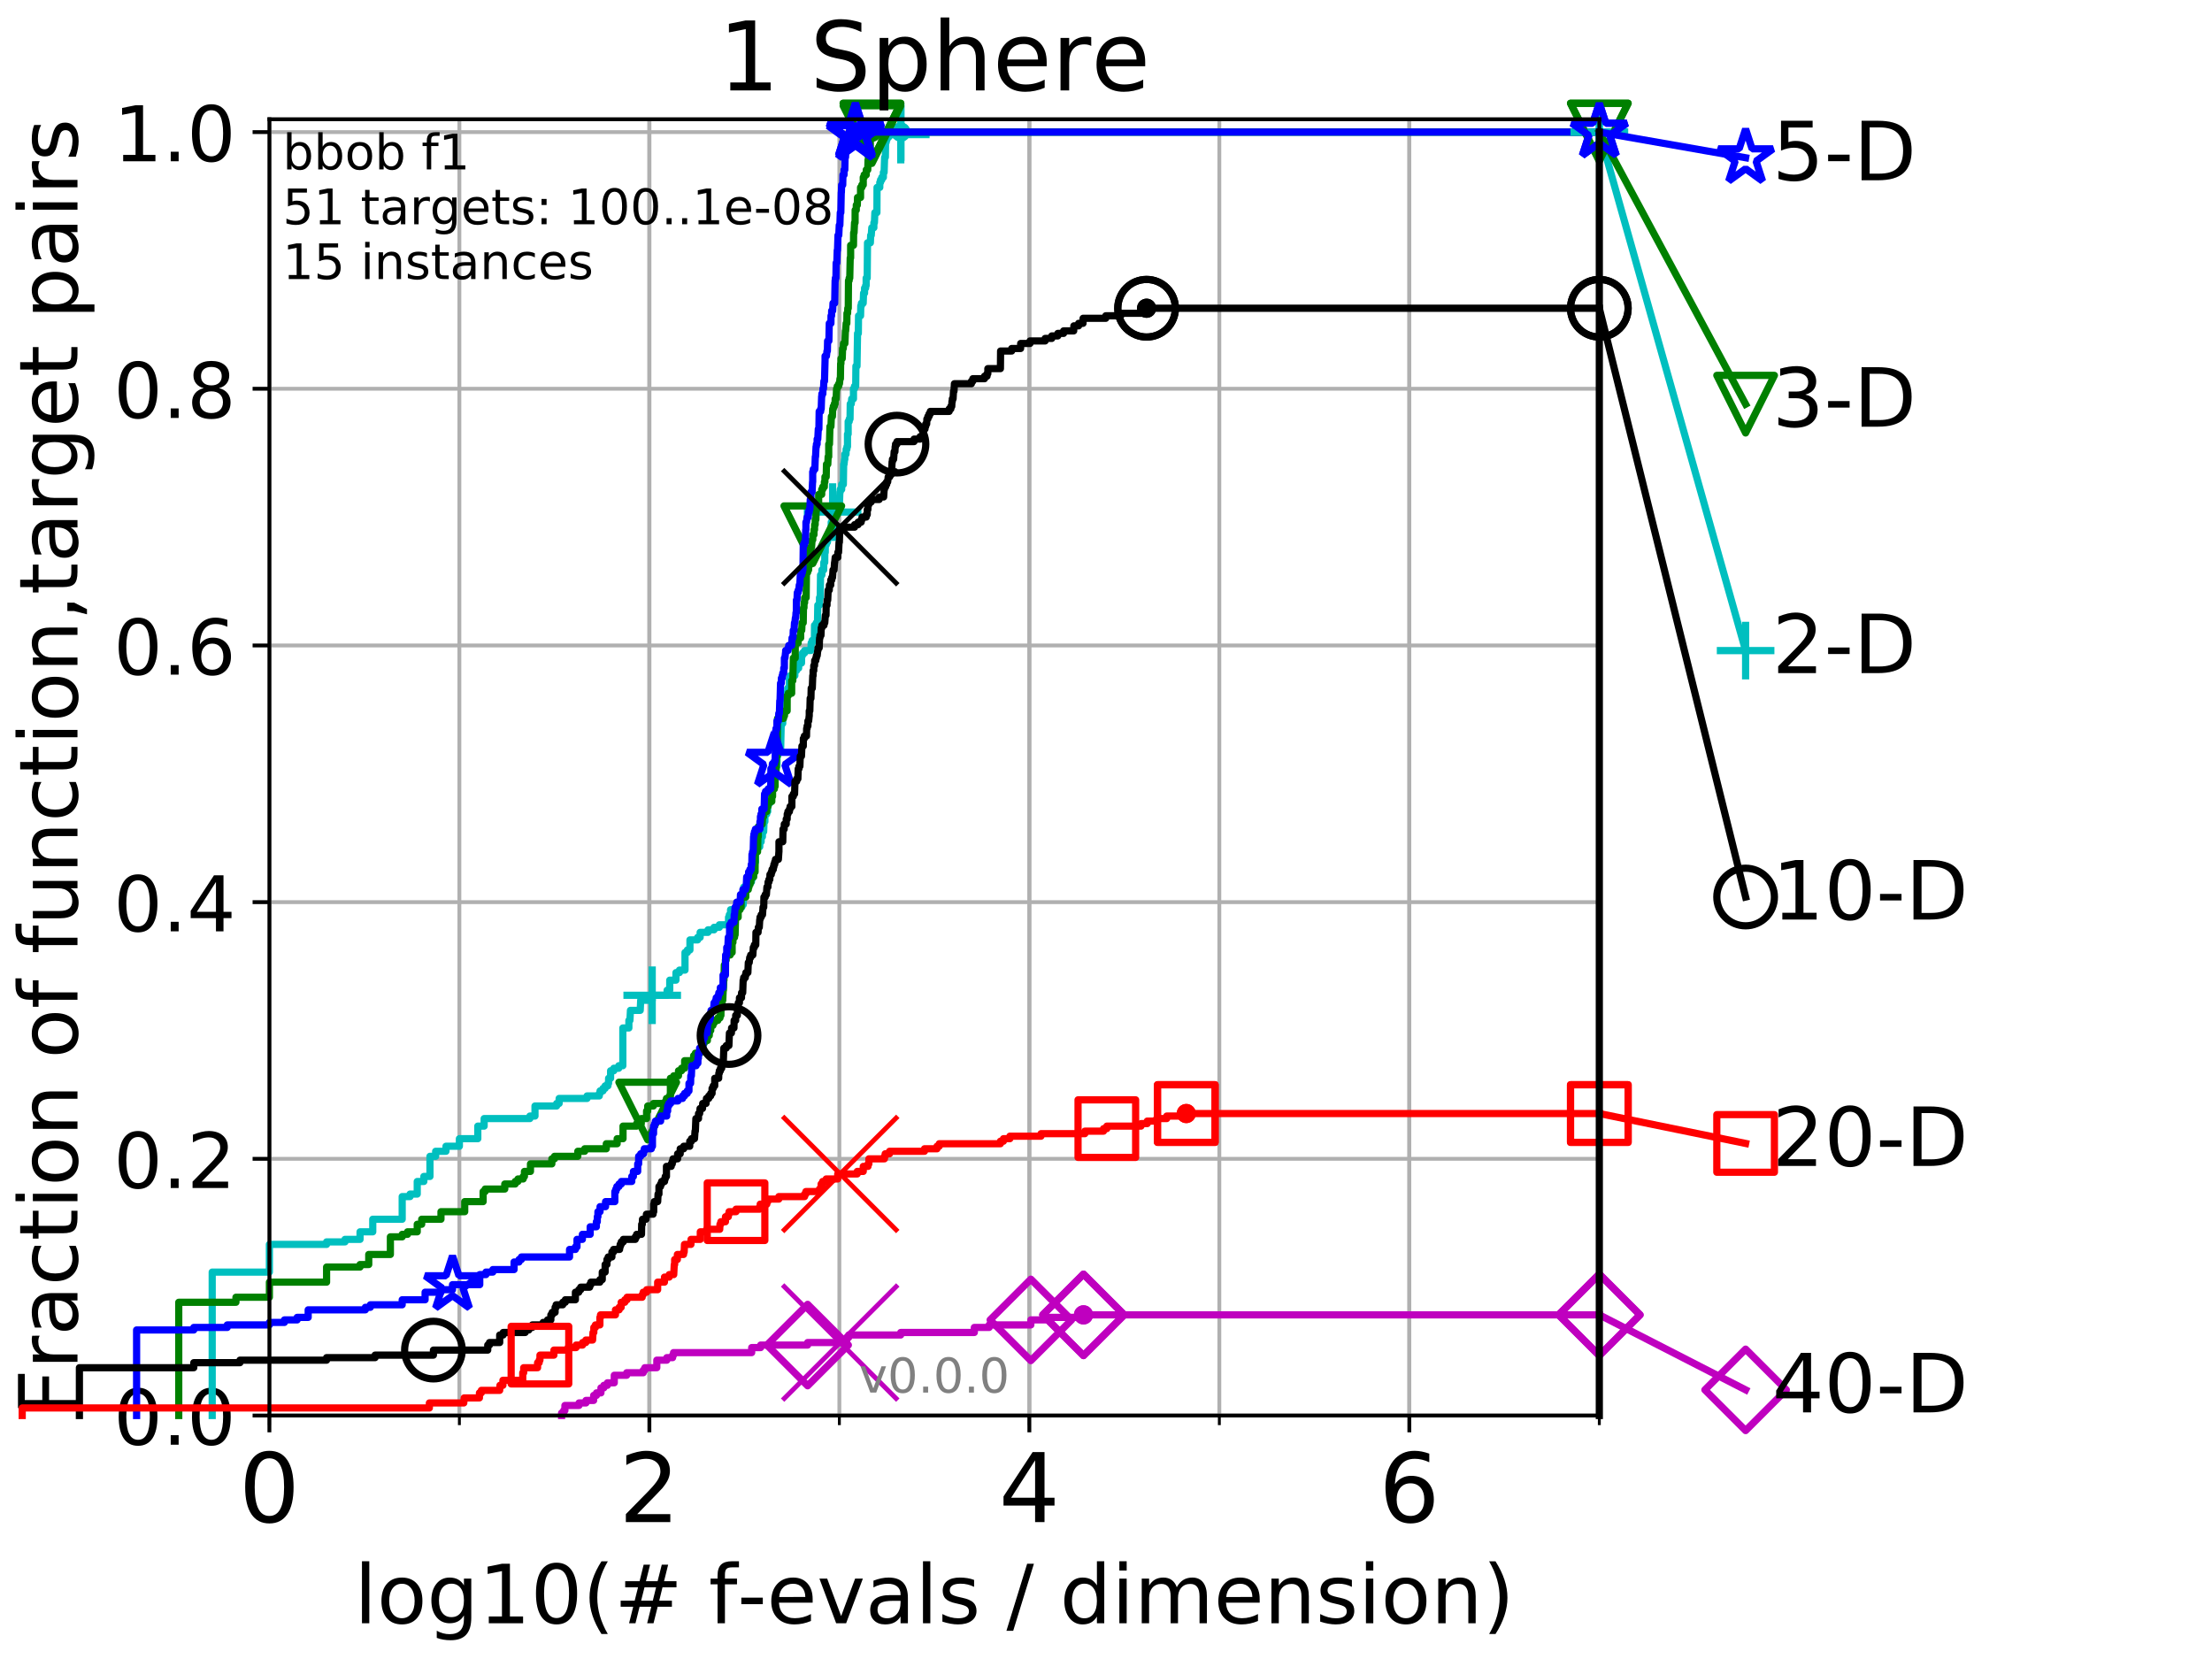 <?xml version="1.0" encoding="utf-8" standalone="no"?>
<!DOCTYPE svg PUBLIC "-//W3C//DTD SVG 1.1//EN"
  "http://www.w3.org/Graphics/SVG/1.1/DTD/svg11.dtd">
<!-- Created with matplotlib (http://matplotlib.org/) -->
<svg height="345.6pt" version="1.1" viewBox="0 0 460.8 345.6" width="460.8pt" xmlns="http://www.w3.org/2000/svg" xmlns:xlink="http://www.w3.org/1999/xlink">
 <defs>
  <style type="text/css">
*{stroke-linecap:butt;stroke-linejoin:round;}
  </style>
 </defs>
 <g id="figure_1">
  <g id="patch_1">
   <path d="M 0 345.6 
L 460.8 345.6 
L 460.8 0 
L 0 0 
z
" style="fill:#ffffff;"/>
  </g>
  <g id="axes_1">
   <g id="patch_2">
    <path d="M 56.12 294.88 
L 333.168 294.88 
L 333.168 24.84 
L 56.12 24.84 
z
" style="fill:#ffffff;"/>
   </g>
   <g id="matplotlib.axis_1">
    <g id="xtick_1">
     <g id="line2d_1">
      <path clip-path="url(#peff9290acd)" d="M 56.12 294.88 
L 56.12 24.84 
" style="fill:none;stroke:#b0b0b0;stroke-linecap:square;stroke-width:0.8;"/>
     </g>
     <g id="line2d_2">
      <defs>
       <path d="M 0 0 
L 0 3.5 
" id="mcb9b2e2cab" style="stroke:#000000;stroke-width:0.8;"/>
      </defs>
      <g>
       <use style="stroke:#000000;stroke-width:0.8;" x="56.12" xlink:href="#mcb9b2e2cab" y="294.88"/>
      </g>
     </g>
     <g id="text_1">
      <!-- 0 -->
      <defs>
       <path d="M 31.781 66.406 
Q 24.172 66.406 20.328 58.906 
Q 16.5 51.422 16.5 36.375 
Q 16.5 21.391 20.328 13.891 
Q 24.172 6.391 31.781 6.391 
Q 39.453 6.391 43.281 13.891 
Q 47.125 21.391 47.125 36.375 
Q 47.125 51.422 43.281 58.906 
Q 39.453 66.406 31.781 66.406 
z
M 31.781 74.219 
Q 44.047 74.219 50.516 64.516 
Q 56.984 54.828 56.984 36.375 
Q 56.984 17.969 50.516 8.266 
Q 44.047 -1.422 31.781 -1.422 
Q 19.531 -1.422 13.062 8.266 
Q 6.594 17.969 6.594 36.375 
Q 6.594 54.828 13.062 64.516 
Q 19.531 74.219 31.781 74.219 
z
" id="DejaVuSans-30"/>
      </defs>
      <g transform="translate(49.758 317.077)scale(0.2 -0.2)">
       <use xlink:href="#DejaVuSans-30"/>
      </g>
     </g>
    </g>
    <g id="xtick_2">
     <g id="line2d_3">
      <path clip-path="url(#peff9290acd)" d="M 135.277 294.88 
L 135.277 24.84 
" style="fill:none;stroke:#b0b0b0;stroke-linecap:square;stroke-width:0.8;"/>
     </g>
     <g id="line2d_4">
      <g>
       <use style="stroke:#000000;stroke-width:0.8;" x="135.277" xlink:href="#mcb9b2e2cab" y="294.88"/>
      </g>
     </g>
     <g id="text_2">
      <!-- 2 -->
      <defs>
       <path d="M 19.188 8.297 
L 53.609 8.297 
L 53.609 0 
L 7.328 0 
L 7.328 8.297 
Q 12.938 14.109 22.625 23.891 
Q 32.328 33.688 34.812 36.531 
Q 39.547 41.844 41.422 45.531 
Q 43.312 49.219 43.312 52.781 
Q 43.312 58.594 39.234 62.25 
Q 35.156 65.922 28.609 65.922 
Q 23.969 65.922 18.812 64.312 
Q 13.672 62.703 7.812 59.422 
L 7.812 69.391 
Q 13.766 71.781 18.938 73 
Q 24.125 74.219 28.422 74.219 
Q 39.75 74.219 46.484 68.547 
Q 53.219 62.891 53.219 53.422 
Q 53.219 48.922 51.531 44.891 
Q 49.859 40.875 45.406 35.406 
Q 44.188 33.984 37.641 27.219 
Q 31.109 20.453 19.188 8.297 
z
" id="DejaVuSans-32"/>
      </defs>
      <g transform="translate(128.914 317.077)scale(0.2 -0.2)">
       <use xlink:href="#DejaVuSans-32"/>
      </g>
     </g>
    </g>
    <g id="xtick_3">
     <g id="line2d_5">
      <path clip-path="url(#peff9290acd)" d="M 214.433 294.88 
L 214.433 24.84 
" style="fill:none;stroke:#b0b0b0;stroke-linecap:square;stroke-width:0.8;"/>
     </g>
     <g id="line2d_6">
      <g>
       <use style="stroke:#000000;stroke-width:0.8;" x="214.433" xlink:href="#mcb9b2e2cab" y="294.88"/>
      </g>
     </g>
     <g id="text_3">
      <!-- 4 -->
      <defs>
       <path d="M 37.797 64.312 
L 12.891 25.391 
L 37.797 25.391 
z
M 35.203 72.906 
L 47.609 72.906 
L 47.609 25.391 
L 58.016 25.391 
L 58.016 17.188 
L 47.609 17.188 
L 47.609 0 
L 37.797 0 
L 37.797 17.188 
L 4.891 17.188 
L 4.891 26.703 
z
" id="DejaVuSans-34"/>
      </defs>
      <g transform="translate(208.071 317.077)scale(0.2 -0.2)">
       <use xlink:href="#DejaVuSans-34"/>
      </g>
     </g>
    </g>
    <g id="xtick_4">
     <g id="line2d_7">
      <path clip-path="url(#peff9290acd)" d="M 293.59 294.88 
L 293.59 24.84 
" style="fill:none;stroke:#b0b0b0;stroke-linecap:square;stroke-width:0.8;"/>
     </g>
     <g id="line2d_8">
      <g>
       <use style="stroke:#000000;stroke-width:0.8;" x="293.59" xlink:href="#mcb9b2e2cab" y="294.88"/>
      </g>
     </g>
     <g id="text_4">
      <!-- 6 -->
      <defs>
       <path d="M 33.016 40.375 
Q 26.375 40.375 22.484 35.828 
Q 18.609 31.297 18.609 23.391 
Q 18.609 15.531 22.484 10.953 
Q 26.375 6.391 33.016 6.391 
Q 39.656 6.391 43.531 10.953 
Q 47.406 15.531 47.406 23.391 
Q 47.406 31.297 43.531 35.828 
Q 39.656 40.375 33.016 40.375 
z
M 52.594 71.297 
L 52.594 62.312 
Q 48.875 64.062 45.094 64.984 
Q 41.312 65.922 37.594 65.922 
Q 27.828 65.922 22.672 59.328 
Q 17.531 52.734 16.797 39.406 
Q 19.672 43.656 24.016 45.922 
Q 28.375 48.188 33.594 48.188 
Q 44.578 48.188 50.953 41.516 
Q 57.328 34.859 57.328 23.391 
Q 57.328 12.156 50.688 5.359 
Q 44.047 -1.422 33.016 -1.422 
Q 20.359 -1.422 13.672 8.266 
Q 6.984 17.969 6.984 36.375 
Q 6.984 53.656 15.188 63.938 
Q 23.391 74.219 37.203 74.219 
Q 40.922 74.219 44.703 73.484 
Q 48.484 72.75 52.594 71.297 
z
" id="DejaVuSans-36"/>
      </defs>
      <g transform="translate(287.227 317.077)scale(0.2 -0.2)">
       <use xlink:href="#DejaVuSans-36"/>
      </g>
     </g>
    </g>
    <g id="xtick_5">
     <g id="line2d_9">
      <path clip-path="url(#peff9290acd)" d="M 56.12 294.88 
L 56.12 24.84 
" style="fill:none;stroke:#b0b0b0;stroke-linecap:square;stroke-width:0.8;"/>
     </g>
     <g id="line2d_10">
      <defs>
       <path d="M 0 0 
L 0 2 
" id="m2ac9cae12a" style="stroke:#000000;stroke-width:0.6;"/>
      </defs>
      <g>
       <use style="stroke:#000000;stroke-width:0.6;" x="56.12" xlink:href="#m2ac9cae12a" y="294.88"/>
      </g>
     </g>
    </g>
    <g id="xtick_6">
     <g id="line2d_11">
      <path clip-path="url(#peff9290acd)" d="M 95.698 294.88 
L 95.698 24.84 
" style="fill:none;stroke:#b0b0b0;stroke-linecap:square;stroke-width:0.8;"/>
     </g>
     <g id="line2d_12">
      <g>
       <use style="stroke:#000000;stroke-width:0.6;" x="95.698" xlink:href="#m2ac9cae12a" y="294.88"/>
      </g>
     </g>
    </g>
    <g id="xtick_7">
     <g id="line2d_13">
      <path clip-path="url(#peff9290acd)" d="M 135.277 294.88 
L 135.277 24.84 
" style="fill:none;stroke:#b0b0b0;stroke-linecap:square;stroke-width:0.8;"/>
     </g>
     <g id="line2d_14">
      <g>
       <use style="stroke:#000000;stroke-width:0.6;" x="135.277" xlink:href="#m2ac9cae12a" y="294.88"/>
      </g>
     </g>
    </g>
    <g id="xtick_8">
     <g id="line2d_15">
      <path clip-path="url(#peff9290acd)" d="M 174.855 294.88 
L 174.855 24.84 
" style="fill:none;stroke:#b0b0b0;stroke-linecap:square;stroke-width:0.8;"/>
     </g>
     <g id="line2d_16">
      <g>
       <use style="stroke:#000000;stroke-width:0.6;" x="174.855" xlink:href="#m2ac9cae12a" y="294.88"/>
      </g>
     </g>
    </g>
    <g id="xtick_9">
     <g id="line2d_17">
      <path clip-path="url(#peff9290acd)" d="M 214.433 294.88 
L 214.433 24.84 
" style="fill:none;stroke:#b0b0b0;stroke-linecap:square;stroke-width:0.8;"/>
     </g>
     <g id="line2d_18">
      <g>
       <use style="stroke:#000000;stroke-width:0.6;" x="214.433" xlink:href="#m2ac9cae12a" y="294.88"/>
      </g>
     </g>
    </g>
    <g id="xtick_10">
     <g id="line2d_19">
      <path clip-path="url(#peff9290acd)" d="M 254.011 294.88 
L 254.011 24.84 
" style="fill:none;stroke:#b0b0b0;stroke-linecap:square;stroke-width:0.8;"/>
     </g>
     <g id="line2d_20">
      <g>
       <use style="stroke:#000000;stroke-width:0.6;" x="254.011" xlink:href="#m2ac9cae12a" y="294.88"/>
      </g>
     </g>
    </g>
    <g id="xtick_11">
     <g id="line2d_21">
      <path clip-path="url(#peff9290acd)" d="M 293.59 294.88 
L 293.59 24.84 
" style="fill:none;stroke:#b0b0b0;stroke-linecap:square;stroke-width:0.8;"/>
     </g>
     <g id="line2d_22">
      <g>
       <use style="stroke:#000000;stroke-width:0.6;" x="293.59" xlink:href="#m2ac9cae12a" y="294.88"/>
      </g>
     </g>
    </g>
    <g id="xtick_12">
     <g id="line2d_23">
      <path clip-path="url(#peff9290acd)" d="M 333.168 294.88 
L 333.168 24.84 
" style="fill:none;stroke:#b0b0b0;stroke-linecap:square;stroke-width:0.8;"/>
     </g>
     <g id="line2d_24">
      <g>
       <use style="stroke:#000000;stroke-width:0.6;" x="333.168" xlink:href="#m2ac9cae12a" y="294.88"/>
      </g>
     </g>
    </g>
    <g id="text_5">
     <!-- log10(# f-evals / dimension) -->
     <defs>
      <path d="M 9.422 75.984 
L 18.406 75.984 
L 18.406 0 
L 9.422 0 
z
" id="DejaVuSans-6c"/>
      <path d="M 30.609 48.391 
Q 23.391 48.391 19.188 42.75 
Q 14.984 37.109 14.984 27.297 
Q 14.984 17.484 19.156 11.844 
Q 23.344 6.203 30.609 6.203 
Q 37.797 6.203 41.984 11.859 
Q 46.188 17.531 46.188 27.297 
Q 46.188 37.016 41.984 42.703 
Q 37.797 48.391 30.609 48.391 
z
M 30.609 56 
Q 42.328 56 49.016 48.375 
Q 55.719 40.766 55.719 27.297 
Q 55.719 13.875 49.016 6.219 
Q 42.328 -1.422 30.609 -1.422 
Q 18.844 -1.422 12.172 6.219 
Q 5.516 13.875 5.516 27.297 
Q 5.516 40.766 12.172 48.375 
Q 18.844 56 30.609 56 
z
" id="DejaVuSans-6f"/>
      <path d="M 45.406 27.984 
Q 45.406 37.75 41.375 43.109 
Q 37.359 48.484 30.078 48.484 
Q 22.859 48.484 18.828 43.109 
Q 14.797 37.75 14.797 27.984 
Q 14.797 18.266 18.828 12.891 
Q 22.859 7.516 30.078 7.516 
Q 37.359 7.516 41.375 12.891 
Q 45.406 18.266 45.406 27.984 
z
M 54.391 6.781 
Q 54.391 -7.172 48.188 -13.984 
Q 42 -20.797 29.203 -20.797 
Q 24.469 -20.797 20.266 -20.094 
Q 16.062 -19.391 12.109 -17.922 
L 12.109 -9.188 
Q 16.062 -11.328 19.922 -12.344 
Q 23.781 -13.375 27.781 -13.375 
Q 36.625 -13.375 41.016 -8.766 
Q 45.406 -4.156 45.406 5.172 
L 45.406 9.625 
Q 42.625 4.781 38.281 2.391 
Q 33.938 0 27.875 0 
Q 17.828 0 11.672 7.656 
Q 5.516 15.328 5.516 27.984 
Q 5.516 40.672 11.672 48.328 
Q 17.828 56 27.875 56 
Q 33.938 56 38.281 53.609 
Q 42.625 51.219 45.406 46.391 
L 45.406 54.688 
L 54.391 54.688 
z
" id="DejaVuSans-67"/>
      <path d="M 12.406 8.297 
L 28.516 8.297 
L 28.516 63.922 
L 10.984 60.406 
L 10.984 69.391 
L 28.422 72.906 
L 38.281 72.906 
L 38.281 8.297 
L 54.391 8.297 
L 54.391 0 
L 12.406 0 
z
" id="DejaVuSans-31"/>
      <path d="M 31 75.875 
Q 24.469 64.656 21.281 53.656 
Q 18.109 42.672 18.109 31.391 
Q 18.109 20.125 21.312 9.062 
Q 24.516 -2 31 -13.188 
L 23.188 -13.188 
Q 15.875 -1.703 12.234 9.375 
Q 8.594 20.453 8.594 31.391 
Q 8.594 42.281 12.203 53.312 
Q 15.828 64.359 23.188 75.875 
z
" id="DejaVuSans-28"/>
      <path d="M 51.125 44 
L 36.922 44 
L 32.812 27.688 
L 47.125 27.688 
z
M 43.797 71.781 
L 38.719 51.516 
L 52.984 51.516 
L 58.109 71.781 
L 65.922 71.781 
L 60.891 51.516 
L 76.125 51.516 
L 76.125 44 
L 58.984 44 
L 54.984 27.688 
L 70.516 27.688 
L 70.516 20.219 
L 53.078 20.219 
L 48 0 
L 40.188 0 
L 45.219 20.219 
L 30.906 20.219 
L 25.875 0 
L 18.016 0 
L 23.094 20.219 
L 7.719 20.219 
L 7.719 27.688 
L 24.906 27.688 
L 29 44 
L 13.281 44 
L 13.281 51.516 
L 30.906 51.516 
L 35.891 71.781 
z
" id="DejaVuSans-23"/>
      <path id="DejaVuSans-20"/>
      <path d="M 37.109 75.984 
L 37.109 68.5 
L 28.516 68.5 
Q 23.688 68.5 21.797 66.547 
Q 19.922 64.594 19.922 59.516 
L 19.922 54.688 
L 34.719 54.688 
L 34.719 47.703 
L 19.922 47.703 
L 19.922 0 
L 10.891 0 
L 10.891 47.703 
L 2.297 47.703 
L 2.297 54.688 
L 10.891 54.688 
L 10.891 58.5 
Q 10.891 67.625 15.141 71.797 
Q 19.391 75.984 28.609 75.984 
z
" id="DejaVuSans-66"/>
      <path d="M 4.891 31.391 
L 31.203 31.391 
L 31.203 23.391 
L 4.891 23.391 
z
" id="DejaVuSans-2d"/>
      <path d="M 56.203 29.594 
L 56.203 25.203 
L 14.891 25.203 
Q 15.484 15.922 20.484 11.062 
Q 25.484 6.203 34.422 6.203 
Q 39.594 6.203 44.453 7.469 
Q 49.312 8.734 54.109 11.281 
L 54.109 2.781 
Q 49.266 0.734 44.188 -0.344 
Q 39.109 -1.422 33.891 -1.422 
Q 20.797 -1.422 13.156 6.188 
Q 5.516 13.812 5.516 26.812 
Q 5.516 40.234 12.766 48.109 
Q 20.016 56 32.328 56 
Q 43.359 56 49.781 48.891 
Q 56.203 41.797 56.203 29.594 
z
M 47.219 32.234 
Q 47.125 39.594 43.094 43.984 
Q 39.062 48.391 32.422 48.391 
Q 24.906 48.391 20.391 44.141 
Q 15.875 39.891 15.188 32.172 
z
" id="DejaVuSans-65"/>
      <path d="M 2.984 54.688 
L 12.5 54.688 
L 29.594 8.797 
L 46.688 54.688 
L 56.203 54.688 
L 35.688 0 
L 23.484 0 
z
" id="DejaVuSans-76"/>
      <path d="M 34.281 27.484 
Q 23.391 27.484 19.188 25 
Q 14.984 22.516 14.984 16.5 
Q 14.984 11.719 18.141 8.906 
Q 21.297 6.109 26.703 6.109 
Q 34.188 6.109 38.703 11.406 
Q 43.219 16.703 43.219 25.484 
L 43.219 27.484 
z
M 52.203 31.203 
L 52.203 0 
L 43.219 0 
L 43.219 8.297 
Q 40.141 3.328 35.547 0.953 
Q 30.953 -1.422 24.312 -1.422 
Q 15.922 -1.422 10.953 3.297 
Q 6 8.016 6 15.922 
Q 6 25.141 12.172 29.828 
Q 18.359 34.516 30.609 34.516 
L 43.219 34.516 
L 43.219 35.406 
Q 43.219 41.609 39.141 45 
Q 35.062 48.391 27.688 48.391 
Q 23 48.391 18.547 47.266 
Q 14.109 46.141 10.016 43.891 
L 10.016 52.203 
Q 14.938 54.109 19.578 55.047 
Q 24.219 56 28.609 56 
Q 40.484 56 46.344 49.844 
Q 52.203 43.703 52.203 31.203 
z
" id="DejaVuSans-61"/>
      <path d="M 44.281 53.078 
L 44.281 44.578 
Q 40.484 46.531 36.375 47.5 
Q 32.281 48.484 27.875 48.484 
Q 21.188 48.484 17.844 46.438 
Q 14.5 44.391 14.5 40.281 
Q 14.5 37.156 16.891 35.375 
Q 19.281 33.594 26.516 31.984 
L 29.594 31.297 
Q 39.156 29.25 43.188 25.516 
Q 47.219 21.781 47.219 15.094 
Q 47.219 7.469 41.188 3.016 
Q 35.156 -1.422 24.609 -1.422 
Q 20.219 -1.422 15.453 -0.562 
Q 10.688 0.297 5.422 2 
L 5.422 11.281 
Q 10.406 8.688 15.234 7.391 
Q 20.062 6.109 24.812 6.109 
Q 31.156 6.109 34.562 8.281 
Q 37.984 10.453 37.984 14.406 
Q 37.984 18.062 35.516 20.016 
Q 33.062 21.969 24.703 23.781 
L 21.578 24.516 
Q 13.234 26.266 9.516 29.906 
Q 5.812 33.547 5.812 39.891 
Q 5.812 47.609 11.281 51.797 
Q 16.75 56 26.812 56 
Q 31.781 56 36.172 55.266 
Q 40.578 54.547 44.281 53.078 
z
" id="DejaVuSans-73"/>
      <path d="M 25.391 72.906 
L 33.688 72.906 
L 8.297 -9.281 
L 0 -9.281 
z
" id="DejaVuSans-2f"/>
      <path d="M 45.406 46.391 
L 45.406 75.984 
L 54.391 75.984 
L 54.391 0 
L 45.406 0 
L 45.406 8.203 
Q 42.578 3.328 38.25 0.953 
Q 33.938 -1.422 27.875 -1.422 
Q 17.969 -1.422 11.734 6.484 
Q 5.516 14.406 5.516 27.297 
Q 5.516 40.188 11.734 48.094 
Q 17.969 56 27.875 56 
Q 33.938 56 38.25 53.625 
Q 42.578 51.266 45.406 46.391 
z
M 14.797 27.297 
Q 14.797 17.391 18.875 11.75 
Q 22.953 6.109 30.078 6.109 
Q 37.203 6.109 41.297 11.75 
Q 45.406 17.391 45.406 27.297 
Q 45.406 37.203 41.297 42.844 
Q 37.203 48.484 30.078 48.484 
Q 22.953 48.484 18.875 42.844 
Q 14.797 37.203 14.797 27.297 
z
" id="DejaVuSans-64"/>
      <path d="M 9.422 54.688 
L 18.406 54.688 
L 18.406 0 
L 9.422 0 
z
M 9.422 75.984 
L 18.406 75.984 
L 18.406 64.594 
L 9.422 64.594 
z
" id="DejaVuSans-69"/>
      <path d="M 52 44.188 
Q 55.375 50.25 60.062 53.125 
Q 64.75 56 71.094 56 
Q 79.641 56 84.281 50.016 
Q 88.922 44.047 88.922 33.016 
L 88.922 0 
L 79.891 0 
L 79.891 32.719 
Q 79.891 40.578 77.094 44.375 
Q 74.312 48.188 68.609 48.188 
Q 61.625 48.188 57.562 43.547 
Q 53.516 38.922 53.516 30.906 
L 53.516 0 
L 44.484 0 
L 44.484 32.719 
Q 44.484 40.625 41.703 44.406 
Q 38.922 48.188 33.109 48.188 
Q 26.219 48.188 22.156 43.531 
Q 18.109 38.875 18.109 30.906 
L 18.109 0 
L 9.078 0 
L 9.078 54.688 
L 18.109 54.688 
L 18.109 46.188 
Q 21.188 51.219 25.484 53.609 
Q 29.781 56 35.688 56 
Q 41.656 56 45.828 52.969 
Q 50 49.953 52 44.188 
z
" id="DejaVuSans-6d"/>
      <path d="M 54.891 33.016 
L 54.891 0 
L 45.906 0 
L 45.906 32.719 
Q 45.906 40.484 42.875 44.328 
Q 39.844 48.188 33.797 48.188 
Q 26.516 48.188 22.312 43.547 
Q 18.109 38.922 18.109 30.906 
L 18.109 0 
L 9.078 0 
L 9.078 54.688 
L 18.109 54.688 
L 18.109 46.188 
Q 21.344 51.125 25.703 53.562 
Q 30.078 56 35.797 56 
Q 45.219 56 50.047 50.172 
Q 54.891 44.344 54.891 33.016 
z
" id="DejaVuSans-6e"/>
      <path d="M 8.016 75.875 
L 15.828 75.875 
Q 23.141 64.359 26.781 53.312 
Q 30.422 42.281 30.422 31.391 
Q 30.422 20.453 26.781 9.375 
Q 23.141 -1.703 15.828 -13.188 
L 8.016 -13.188 
Q 14.5 -2 17.703 9.062 
Q 20.906 20.125 20.906 31.391 
Q 20.906 42.672 17.703 53.656 
Q 14.5 64.656 8.016 75.875 
z
" id="DejaVuSans-29"/>
     </defs>
     <g transform="translate(73.803 338.154)scale(0.17 -0.17)">
      <use xlink:href="#DejaVuSans-6c"/>
      <use x="27.783" xlink:href="#DejaVuSans-6f"/>
      <use x="88.965" xlink:href="#DejaVuSans-67"/>
      <use x="152.441" xlink:href="#DejaVuSans-31"/>
      <use x="216.064" xlink:href="#DejaVuSans-30"/>
      <use x="279.688" xlink:href="#DejaVuSans-28"/>
      <use x="318.701" xlink:href="#DejaVuSans-23"/>
      <use x="402.49" xlink:href="#DejaVuSans-20"/>
      <use x="434.277" xlink:href="#DejaVuSans-66"/>
      <use x="469.404" xlink:href="#DejaVuSans-2d"/>
      <use x="505.488" xlink:href="#DejaVuSans-65"/>
      <use x="567.012" xlink:href="#DejaVuSans-76"/>
      <use x="626.191" xlink:href="#DejaVuSans-61"/>
      <use x="687.471" xlink:href="#DejaVuSans-6c"/>
      <use x="715.254" xlink:href="#DejaVuSans-73"/>
      <use x="767.354" xlink:href="#DejaVuSans-20"/>
      <use x="799.141" xlink:href="#DejaVuSans-2f"/>
      <use x="832.832" xlink:href="#DejaVuSans-20"/>
      <use x="864.619" xlink:href="#DejaVuSans-64"/>
      <use x="928.096" xlink:href="#DejaVuSans-69"/>
      <use x="955.879" xlink:href="#DejaVuSans-6d"/>
      <use x="1053.291" xlink:href="#DejaVuSans-65"/>
      <use x="1114.814" xlink:href="#DejaVuSans-6e"/>
      <use x="1178.193" xlink:href="#DejaVuSans-73"/>
      <use x="1230.293" xlink:href="#DejaVuSans-69"/>
      <use x="1258.076" xlink:href="#DejaVuSans-6f"/>
      <use x="1319.258" xlink:href="#DejaVuSans-6e"/>
      <use x="1382.637" xlink:href="#DejaVuSans-29"/>
     </g>
    </g>
   </g>
   <g id="matplotlib.axis_2">
    <g id="ytick_1">
     <g id="line2d_25">
      <path clip-path="url(#peff9290acd)" d="M 56.12 294.88 
L 333.168 294.88 
" style="fill:none;stroke:#b0b0b0;stroke-linecap:square;stroke-width:0.8;"/>
     </g>
     <g id="line2d_26">
      <defs>
       <path d="M 0 0 
L -3.5 0 
" id="mb228f913ba" style="stroke:#000000;stroke-width:0.8;"/>
      </defs>
      <g>
       <use style="stroke:#000000;stroke-width:0.8;" x="56.12" xlink:href="#mb228f913ba" y="294.88"/>
      </g>
     </g>
     <g id="text_6">
      <!-- 0.0 -->
      <defs>
       <path d="M 10.688 12.406 
L 21 12.406 
L 21 0 
L 10.688 0 
z
" id="DejaVuSans-2e"/>
      </defs>
      <g transform="translate(23.675 300.959)scale(0.16 -0.16)">
       <use xlink:href="#DejaVuSans-30"/>
       <use x="63.623" xlink:href="#DejaVuSans-2e"/>
       <use x="95.41" xlink:href="#DejaVuSans-30"/>
      </g>
     </g>
    </g>
    <g id="ytick_2">
     <g id="line2d_27">
      <path clip-path="url(#peff9290acd)" d="M 56.12 241.407 
L 333.168 241.407 
" style="fill:none;stroke:#b0b0b0;stroke-linecap:square;stroke-width:0.8;"/>
     </g>
     <g id="line2d_28">
      <g>
       <use style="stroke:#000000;stroke-width:0.8;" x="56.12" xlink:href="#mb228f913ba" y="241.407"/>
      </g>
     </g>
     <g id="text_7">
      <!-- 0.2 -->
      <g transform="translate(23.675 247.485)scale(0.16 -0.16)">
       <use xlink:href="#DejaVuSans-30"/>
       <use x="63.623" xlink:href="#DejaVuSans-2e"/>
       <use x="95.41" xlink:href="#DejaVuSans-32"/>
      </g>
     </g>
    </g>
    <g id="ytick_3">
     <g id="line2d_29">
      <path clip-path="url(#peff9290acd)" d="M 56.12 187.933 
L 333.168 187.933 
" style="fill:none;stroke:#b0b0b0;stroke-linecap:square;stroke-width:0.8;"/>
     </g>
     <g id="line2d_30">
      <g>
       <use style="stroke:#000000;stroke-width:0.8;" x="56.12" xlink:href="#mb228f913ba" y="187.933"/>
      </g>
     </g>
     <g id="text_8">
      <!-- 0.4 -->
      <g transform="translate(23.675 194.012)scale(0.16 -0.16)">
       <use xlink:href="#DejaVuSans-30"/>
       <use x="63.623" xlink:href="#DejaVuSans-2e"/>
       <use x="95.41" xlink:href="#DejaVuSans-34"/>
      </g>
     </g>
    </g>
    <g id="ytick_4">
     <g id="line2d_31">
      <path clip-path="url(#peff9290acd)" d="M 56.12 134.46 
L 333.168 134.46 
" style="fill:none;stroke:#b0b0b0;stroke-linecap:square;stroke-width:0.8;"/>
     </g>
     <g id="line2d_32">
      <g>
       <use style="stroke:#000000;stroke-width:0.8;" x="56.12" xlink:href="#mb228f913ba" y="134.46"/>
      </g>
     </g>
     <g id="text_9">
      <!-- 0.6 -->
      <g transform="translate(23.675 140.539)scale(0.16 -0.16)">
       <use xlink:href="#DejaVuSans-30"/>
       <use x="63.623" xlink:href="#DejaVuSans-2e"/>
       <use x="95.41" xlink:href="#DejaVuSans-36"/>
      </g>
     </g>
    </g>
    <g id="ytick_5">
     <g id="line2d_33">
      <path clip-path="url(#peff9290acd)" d="M 56.12 80.987 
L 333.168 80.987 
" style="fill:none;stroke:#b0b0b0;stroke-linecap:square;stroke-width:0.8;"/>
     </g>
     <g id="line2d_34">
      <g>
       <use style="stroke:#000000;stroke-width:0.8;" x="56.12" xlink:href="#mb228f913ba" y="80.987"/>
      </g>
     </g>
     <g id="text_10">
      <!-- 0.8 -->
      <defs>
       <path d="M 31.781 34.625 
Q 24.75 34.625 20.719 30.859 
Q 16.703 27.094 16.703 20.516 
Q 16.703 13.922 20.719 10.156 
Q 24.75 6.391 31.781 6.391 
Q 38.812 6.391 42.859 10.172 
Q 46.922 13.969 46.922 20.516 
Q 46.922 27.094 42.891 30.859 
Q 38.875 34.625 31.781 34.625 
z
M 21.922 38.812 
Q 15.578 40.375 12.031 44.719 
Q 8.5 49.078 8.5 55.328 
Q 8.5 64.062 14.719 69.141 
Q 20.953 74.219 31.781 74.219 
Q 42.672 74.219 48.875 69.141 
Q 55.078 64.062 55.078 55.328 
Q 55.078 49.078 51.531 44.719 
Q 48 40.375 41.703 38.812 
Q 48.828 37.156 52.797 32.312 
Q 56.781 27.484 56.781 20.516 
Q 56.781 9.906 50.312 4.234 
Q 43.844 -1.422 31.781 -1.422 
Q 19.734 -1.422 13.25 4.234 
Q 6.781 9.906 6.781 20.516 
Q 6.781 27.484 10.781 32.312 
Q 14.797 37.156 21.922 38.812 
z
M 18.312 54.391 
Q 18.312 48.734 21.844 45.562 
Q 25.391 42.391 31.781 42.391 
Q 38.141 42.391 41.719 45.562 
Q 45.312 48.734 45.312 54.391 
Q 45.312 60.062 41.719 63.234 
Q 38.141 66.406 31.781 66.406 
Q 25.391 66.406 21.844 63.234 
Q 18.312 60.062 18.312 54.391 
z
" id="DejaVuSans-38"/>
      </defs>
      <g transform="translate(23.675 87.066)scale(0.16 -0.16)">
       <use xlink:href="#DejaVuSans-30"/>
       <use x="63.623" xlink:href="#DejaVuSans-2e"/>
       <use x="95.41" xlink:href="#DejaVuSans-38"/>
      </g>
     </g>
    </g>
    <g id="ytick_6">
     <g id="line2d_35">
      <path clip-path="url(#peff9290acd)" d="M 56.12 27.514 
L 333.168 27.514 
" style="fill:none;stroke:#b0b0b0;stroke-linecap:square;stroke-width:0.8;"/>
     </g>
     <g id="line2d_36">
      <g>
       <use style="stroke:#000000;stroke-width:0.8;" x="56.12" xlink:href="#mb228f913ba" y="27.514"/>
      </g>
     </g>
     <g id="text_11">
      <!-- 1.0 -->
      <g transform="translate(23.675 33.592)scale(0.16 -0.16)">
       <use xlink:href="#DejaVuSans-31"/>
       <use x="63.623" xlink:href="#DejaVuSans-2e"/>
       <use x="95.41" xlink:href="#DejaVuSans-30"/>
      </g>
     </g>
    </g>
    <g id="text_12">
     <!-- Fraction of function,target pairs -->
     <defs>
      <path d="M 9.812 72.906 
L 51.703 72.906 
L 51.703 64.594 
L 19.672 64.594 
L 19.672 43.109 
L 48.578 43.109 
L 48.578 34.812 
L 19.672 34.812 
L 19.672 0 
L 9.812 0 
z
" id="DejaVuSans-46"/>
      <path d="M 41.109 46.297 
Q 39.594 47.172 37.812 47.578 
Q 36.031 48 33.891 48 
Q 26.266 48 22.188 43.047 
Q 18.109 38.094 18.109 28.812 
L 18.109 0 
L 9.078 0 
L 9.078 54.688 
L 18.109 54.688 
L 18.109 46.188 
Q 20.953 51.172 25.484 53.578 
Q 30.031 56 36.531 56 
Q 37.453 56 38.578 55.875 
Q 39.703 55.766 41.062 55.516 
z
" id="DejaVuSans-72"/>
      <path d="M 48.781 52.594 
L 48.781 44.188 
Q 44.969 46.297 41.141 47.344 
Q 37.312 48.391 33.406 48.391 
Q 24.656 48.391 19.812 42.844 
Q 14.984 37.312 14.984 27.297 
Q 14.984 17.281 19.812 11.734 
Q 24.656 6.203 33.406 6.203 
Q 37.312 6.203 41.141 7.25 
Q 44.969 8.297 48.781 10.406 
L 48.781 2.094 
Q 45.016 0.344 40.984 -0.531 
Q 36.969 -1.422 32.422 -1.422 
Q 20.062 -1.422 12.781 6.344 
Q 5.516 14.109 5.516 27.297 
Q 5.516 40.672 12.859 48.328 
Q 20.219 56 33.016 56 
Q 37.156 56 41.109 55.141 
Q 45.062 54.297 48.781 52.594 
z
" id="DejaVuSans-63"/>
      <path d="M 18.312 70.219 
L 18.312 54.688 
L 36.812 54.688 
L 36.812 47.703 
L 18.312 47.703 
L 18.312 18.016 
Q 18.312 11.328 20.141 9.422 
Q 21.969 7.516 27.594 7.516 
L 36.812 7.516 
L 36.812 0 
L 27.594 0 
Q 17.188 0 13.234 3.875 
Q 9.281 7.766 9.281 18.016 
L 9.281 47.703 
L 2.688 47.703 
L 2.688 54.688 
L 9.281 54.688 
L 9.281 70.219 
z
" id="DejaVuSans-74"/>
      <path d="M 8.5 21.578 
L 8.5 54.688 
L 17.484 54.688 
L 17.484 21.922 
Q 17.484 14.156 20.5 10.266 
Q 23.531 6.391 29.594 6.391 
Q 36.859 6.391 41.078 11.031 
Q 45.312 15.672 45.312 23.688 
L 45.312 54.688 
L 54.297 54.688 
L 54.297 0 
L 45.312 0 
L 45.312 8.406 
Q 42.047 3.422 37.719 1 
Q 33.406 -1.422 27.688 -1.422 
Q 18.266 -1.422 13.375 4.438 
Q 8.5 10.297 8.5 21.578 
z
M 31.109 56 
z
" id="DejaVuSans-75"/>
      <path d="M 11.719 12.406 
L 22.016 12.406 
L 22.016 4 
L 14.016 -11.625 
L 7.719 -11.625 
L 11.719 4 
z
" id="DejaVuSans-2c"/>
      <path d="M 18.109 8.203 
L 18.109 -20.797 
L 9.078 -20.797 
L 9.078 54.688 
L 18.109 54.688 
L 18.109 46.391 
Q 20.953 51.266 25.266 53.625 
Q 29.594 56 35.594 56 
Q 45.562 56 51.781 48.094 
Q 58.016 40.188 58.016 27.297 
Q 58.016 14.406 51.781 6.484 
Q 45.562 -1.422 35.594 -1.422 
Q 29.594 -1.422 25.266 0.953 
Q 20.953 3.328 18.109 8.203 
z
M 48.688 27.297 
Q 48.688 37.203 44.609 42.844 
Q 40.531 48.484 33.406 48.484 
Q 26.266 48.484 22.188 42.844 
Q 18.109 37.203 18.109 27.297 
Q 18.109 17.391 22.188 11.75 
Q 26.266 6.109 33.406 6.109 
Q 40.531 6.109 44.609 11.75 
Q 48.688 17.391 48.688 27.297 
z
" id="DejaVuSans-70"/>
     </defs>
     <g transform="translate(16.14 294.999)rotate(-90)scale(0.17 -0.17)">
      <use xlink:href="#DejaVuSans-46"/>
      <use x="57.41" xlink:href="#DejaVuSans-72"/>
      <use x="98.523" xlink:href="#DejaVuSans-61"/>
      <use x="159.803" xlink:href="#DejaVuSans-63"/>
      <use x="214.783" xlink:href="#DejaVuSans-74"/>
      <use x="253.992" xlink:href="#DejaVuSans-69"/>
      <use x="281.775" xlink:href="#DejaVuSans-6f"/>
      <use x="342.957" xlink:href="#DejaVuSans-6e"/>
      <use x="406.336" xlink:href="#DejaVuSans-20"/>
      <use x="438.123" xlink:href="#DejaVuSans-6f"/>
      <use x="499.305" xlink:href="#DejaVuSans-66"/>
      <use x="534.51" xlink:href="#DejaVuSans-20"/>
      <use x="566.297" xlink:href="#DejaVuSans-66"/>
      <use x="601.502" xlink:href="#DejaVuSans-75"/>
      <use x="664.881" xlink:href="#DejaVuSans-6e"/>
      <use x="728.26" xlink:href="#DejaVuSans-63"/>
      <use x="783.24" xlink:href="#DejaVuSans-74"/>
      <use x="822.449" xlink:href="#DejaVuSans-69"/>
      <use x="850.232" xlink:href="#DejaVuSans-6f"/>
      <use x="911.414" xlink:href="#DejaVuSans-6e"/>
      <use x="974.793" xlink:href="#DejaVuSans-2c"/>
      <use x="1006.58" xlink:href="#DejaVuSans-74"/>
      <use x="1045.789" xlink:href="#DejaVuSans-61"/>
      <use x="1107.068" xlink:href="#DejaVuSans-72"/>
      <use x="1148.166" xlink:href="#DejaVuSans-67"/>
      <use x="1211.643" xlink:href="#DejaVuSans-65"/>
      <use x="1273.166" xlink:href="#DejaVuSans-74"/>
      <use x="1312.375" xlink:href="#DejaVuSans-20"/>
      <use x="1344.162" xlink:href="#DejaVuSans-70"/>
      <use x="1407.639" xlink:href="#DejaVuSans-61"/>
      <use x="1468.918" xlink:href="#DejaVuSans-69"/>
      <use x="1496.701" xlink:href="#DejaVuSans-72"/>
      <use x="1537.814" xlink:href="#DejaVuSans-73"/>
     </g>
    </g>
   </g>
   <g id="line2d_37">
    <defs>
     <path d="M 0 1.5 
C 0.398 1.5 0.779 1.342 1.061 1.061 
C 1.342 0.779 1.5 0.398 1.5 0 
C 1.5 -0.398 1.342 -0.779 1.061 -1.061 
C 0.779 -1.342 0.398 -1.5 0 -1.5 
C -0.398 -1.5 -0.779 -1.342 -1.061 -1.061 
C -1.342 -0.779 -1.5 -0.398 -1.5 0 
C -1.5 0.398 -1.342 0.779 -1.061 1.061 
C -0.779 1.342 -0.398 1.5 0 1.5 
z
" id="m31e8ee2d06" style="stroke:#00bfbf;"/>
    </defs>
    <g>
     <use style="fill:#00bfbf;stroke:#00bfbf;" x="187.649" xlink:href="#m31e8ee2d06" y="27.514"/>
     <use style="fill:#00bfbf;stroke:#00bfbf;" x="187.649" xlink:href="#m31e8ee2d06" y="27.514"/>
    </g>
   </g>
   <g id="line2d_38">
    <path d="M 44.206 294.88 
L 44.206 264.998 
L 56.12 264.998 
L 56.12 259.231 
L 68.034 259.231 
L 68.034 258.707 
L 71.87 258.707 
L 71.87 258.183 
L 75.004 258.183 
L 75.004 256.61 
L 77.653 256.61 
L 77.653 253.989 
L 83.784 253.989 
L 83.784 249.27 
L 85.422 249.27 
L 85.422 248.746 
L 86.918 248.746 
L 86.918 246.125 
L 88.294 246.125 
L 88.294 245.076 
L 89.568 245.076 
L 89.568 240.882 
L 90.753 240.882 
L 90.753 239.834 
L 92.905 239.834 
L 92.905 238.785 
L 95.698 238.785 
L 95.698 237.213 
L 99.534 237.213 
L 99.534 234.592 
L 100.857 234.592 
L 100.857 233.019 
L 110.385 233.019 
L 110.385 232.495 
L 111.448 232.495 
L 111.448 230.398 
L 115.958 230.398 
L 115.958 229.873 
L 116.479 229.873 
L 116.479 228.825 
L 122.299 228.825 
L 122.299 228.301 
L 124.844 228.301 
L 124.844 227.776 
L 125.001 227.776 
L 125.001 227.252 
L 125.615 227.252 
L 125.615 226.728 
L 126.061 226.728 
L 126.061 226.204 
L 126.639 226.204 
L 126.639 225.679 
L 126.78 225.679 
L 126.78 224.631 
L 127.198 224.631 
L 127.198 223.058 
L 127.872 223.058 
L 127.872 222.534 
L 128.898 222.534 
L 128.898 222.01 
L 129.749 222.01 
L 129.749 214.146 
L 131.006 214.146 
L 131.006 212.573 
L 131.225 212.573 
L 131.333 210.476 
L 133.37 210.476 
L 133.466 208.379 
L 135.868 208.379 
L 135.868 207.331 
L 138.974 207.331 
L 138.974 206.282 
L 139.52 206.282 
L 139.52 204.185 
L 140.813 204.185 
L 140.813 202.612 
L 141.544 202.612 
L 141.544 202.088 
L 142.698 202.088 
L 142.698 198.418 
L 143.193 198.418 
L 143.193 197.894 
L 143.727 197.894 
L 143.727 195.797 
L 145.332 195.797 
L 145.332 195.273 
L 145.851 195.273 
L 145.851 194.224 
L 147.489 194.224 
L 147.489 193.7 
L 148.751 193.7 
L 148.751 193.176 
L 149.853 193.176 
L 149.853 192.652 
L 151.766 192.652 
L 151.766 191.079 
L 151.93 191.079 
L 151.93 190.555 
L 152.189 190.555 
L 152.189 189.506 
L 153.637 189.506 
L 153.637 188.982 
L 154.529 188.982 
L 154.529 188.458 
L 154.834 188.458 
L 154.944 184.788 
L 155.772 184.788 
L 155.798 183.739 
L 156.538 183.739 
L 156.538 183.215 
L 156.662 183.215 
L 156.662 180.594 
L 156.883 180.594 
L 156.883 180.07 
L 157.102 180.07 
L 157.102 179.546 
L 157.389 179.546 
L 157.389 176.924 
L 157.742 176.924 
L 157.742 176.4 
L 158.269 176.4 
L 158.269 175.352 
L 158.559 175.352 
L 158.559 174.303 
L 158.823 174.303 
L 158.823 173.255 
L 159.084 173.255 
L 159.169 171.158 
L 159.34 171.158 
L 159.34 169.585 
L 159.717 169.585 
L 159.717 169.061 
L 159.923 169.061 
L 159.923 167.488 
L 160.248 167.488 
L 160.248 166.439 
L 160.488 166.439 
L 160.488 163.818 
L 160.802 163.818 
L 160.802 162.245 
L 161.225 162.245 
L 161.225 160.673 
L 161.357 160.673 
L 161.357 159.624 
L 161.859 159.624 
L 161.859 157.527 
L 161.986 157.527 
L 161.986 156.479 
L 162.203 156.479 
L 162.203 155.954 
L 162.628 155.954 
L 162.733 151.236 
L 162.768 151.236 
L 162.768 150.712 
L 163.061 150.712 
L 163.061 148.615 
L 163.197 148.615 
L 163.23 145.469 
L 163.598 145.469 
L 163.598 144.945 
L 163.763 144.945 
L 163.763 144.421 
L 164.087 144.421 
L 164.087 143.372 
L 164.438 143.372 
L 164.438 141.275 
L 164.61 141.275 
L 164.61 140.751 
L 165.58 140.751 
L 165.58 139.703 
L 165.931 139.703 
L 165.931 139.178 
L 166.373 139.178 
L 166.387 138.13 
L 166.968 138.13 
L 166.995 136.557 
L 167.17 136.557 
L 167.17 136.033 
L 167.608 136.033 
L 167.608 135.509 
L 168.932 135.509 
L 168.98 133.936 
L 169.184 133.936 
L 169.184 133.412 
L 169.656 133.412 
L 169.679 130.266 
L 170.047 130.266 
L 170.047 129.742 
L 170.295 129.742 
L 170.362 126.072 
L 170.716 126.072 
L 170.716 124.499 
L 170.868 124.499 
L 170.933 119.781 
L 171.212 119.781 
L 171.212 118.733 
L 171.59 118.733 
L 171.611 117.16 
L 171.807 117.16 
L 171.827 115.063 
L 171.919 115.063 
L 171.929 113.49 
L 172.132 113.49 
L 172.132 112.966 
L 172.372 112.966 
L 172.481 111.393 
L 172.774 111.393 
L 172.774 110.869 
L 173.158 110.869 
L 173.158 108.772 
L 173.412 108.772 
L 173.45 106.151 
L 174.428 106.151 
L 174.428 104.578 
L 174.889 104.578 
L 174.958 102.481 
L 175.034 102.481 
L 175.034 101.957 
L 175.338 101.957 
L 175.338 100.908 
L 175.685 100.908 
L 175.751 96.714 
L 175.832 96.714 
L 175.937 95.666 
L 175.994 95.666 
L 175.994 94.617 
L 176.241 94.617 
L 176.265 93.569 
L 176.43 93.569 
L 176.43 93.045 
L 176.548 93.045 
L 176.548 90.423 
L 176.687 90.423 
L 176.687 87.802 
L 176.91 87.802 
L 176.91 87.278 
L 177.077 87.278 
L 177.122 84.132 
L 177.339 84.132 
L 177.421 83.084 
L 177.794 83.084 
L 177.794 80.987 
L 178.003 80.987 
L 178.003 80.463 
L 178.259 80.463 
L 178.301 76.269 
L 178.532 76.269 
L 178.642 69.453 
L 178.807 69.453 
L 178.848 65.784 
L 179.272 65.784 
L 179.318 63.687 
L 179.45 63.687 
L 179.45 63.163 
L 179.815 63.163 
L 179.898 61.066 
L 180.102 61.066 
L 180.102 60.017 
L 180.322 60.017 
L 180.322 59.493 
L 180.435 59.493 
L 180.435 57.92 
L 180.651 57.92 
L 180.718 50.581 
L 181.313 50.581 
L 181.377 49.008 
L 181.5 49.008 
L 181.611 47.435 
L 182.041 47.435 
L 182.041 46.387 
L 182.159 46.387 
L 182.249 44.29 
L 182.679 44.29 
L 182.701 39.047 
L 183.274 39.047 
L 183.274 37.999 
L 183.431 37.999 
L 183.431 37.474 
L 183.69 37.474 
L 183.69 36.95 
L 184.021 36.95 
L 184.021 35.902 
L 184.177 35.902 
L 184.281 32.756 
L 184.435 32.756 
L 184.484 29.611 
L 184.621 29.611 
L 184.621 29.086 
L 184.776 29.086 
L 184.776 28.562 
L 185.139 28.562 
L 185.139 28.038 
L 187.649 28.038 
L 187.649 27.514 
L 333.168 27.514 
L 333.168 27.514 
" style="fill:none;stroke:#00bfbf;stroke-linecap:square;stroke-width:1.5;"/>
   </g>
   <g id="line2d_39">
    <defs>
     <path d="M -6 0 
L 6 0 
M 0 6 
L 0 -6 
" id="m609adad070" style="stroke:#00bfbf;stroke-width:1.5;"/>
    </defs>
    <g>
     <use style="fill-opacity:0;stroke:#00bfbf;stroke-width:1.5;" x="135.868" xlink:href="#m609adad070" y="207.331"/>
     <use style="fill-opacity:0;stroke:#00bfbf;stroke-width:1.5;" x="173.45" xlink:href="#m609adad070" y="106.675"/>
     <use style="fill-opacity:0;stroke:#00bfbf;stroke-width:1.5;" x="187.649" xlink:href="#m609adad070" y="28.038"/>
     <use style="fill-opacity:0;stroke:#00bfbf;stroke-width:1.5;" x="187.649" xlink:href="#m609adad070" y="27.514"/>
     <use style="fill-opacity:0;stroke:#00bfbf;stroke-width:1.5;" x="187.649" xlink:href="#m609adad070" y="27.514"/>
     <use style="fill-opacity:0;stroke:#00bfbf;stroke-width:1.5;" x="333.168" xlink:href="#m609adad070" y="27.514"/>
    </g>
   </g>
   <g id="line2d_40">
    <path style="fill:none;stroke:#00bfbf;stroke-linecap:square;stroke-width:1.5;"/>
    <g/>
   </g>
   <g id="line2d_41">
    <defs>
     <path d="M 0 1.5 
C 0.398 1.5 0.779 1.342 1.061 1.061 
C 1.342 0.779 1.5 0.398 1.5 0 
C 1.5 -0.398 1.342 -0.779 1.061 -1.061 
C 0.779 -1.342 0.398 -1.5 0 -1.5 
C -0.398 -1.5 -0.779 -1.342 -1.061 -1.061 
C -1.342 -0.779 -1.5 -0.398 -1.5 0 
C -1.5 0.398 -1.342 0.779 -1.061 1.061 
C -0.779 1.342 -0.398 1.5 0 1.5 
z
" id="m46cc2aac28" style="stroke:#008000;"/>
    </defs>
    <g>
     <use style="fill:#008000;stroke:#008000;" x="181.644" xlink:href="#m46cc2aac28" y="27.514"/>
     <use style="fill:#008000;stroke:#008000;" x="181.644" xlink:href="#m46cc2aac28" y="27.514"/>
    </g>
   </g>
   <g id="line2d_42">
    <path d="M 37.236 294.88 
L 37.236 271.289 
L 49.151 271.289 
L 49.151 270.24 
L 56.12 270.24 
L 56.12 267.095 
L 68.034 267.095 
L 68.034 263.949 
L 75.004 263.949 
L 75.004 263.425 
L 76.815 263.425 
L 76.815 261.328 
L 81.324 261.328 
L 81.324 257.658 
L 83.784 257.658 
L 83.784 257.134 
L 84.893 257.134 
L 84.893 256.61 
L 86.918 256.61 
L 86.918 255.037 
L 87.847 255.037 
L 87.847 253.989 
L 91.863 253.989 
L 91.863 252.416 
L 96.808 252.416 
L 96.808 250.319 
L 100.643 250.319 
L 100.643 248.222 
L 101.068 248.222 
L 101.068 247.698 
L 105.153 247.698 
L 105.153 246.649 
L 107.324 246.649 
L 107.324 246.125 
L 107.897 246.125 
L 107.897 245.601 
L 108.988 245.601 
L 108.988 245.076 
L 109.251 245.076 
L 109.251 244.028 
L 110.506 244.028 
L 110.506 242.455 
L 114.96 242.455 
L 114.96 241.407 
L 115.511 241.407 
L 115.511 240.882 
L 120.365 240.882 
L 120.365 239.834 
L 121.804 239.834 
L 121.804 239.31 
L 126.304 239.31 
L 126.304 238.261 
L 128.563 238.261 
L 128.563 237.213 
L 129.788 237.213 
L 129.788 234.592 
L 132.617 234.592 
L 132.617 234.067 
L 133.592 234.067 
L 133.592 233.019 
L 134.694 233.019 
L 134.694 231.446 
L 134.929 231.446 
L 134.929 230.398 
L 136.115 230.398 
L 136.115 229.873 
L 138.648 229.873 
L 138.648 229.349 
L 138.835 229.349 
L 138.835 228.825 
L 139.654 228.825 
L 139.654 224.631 
L 140.35 224.631 
L 140.35 224.107 
L 141.344 224.107 
L 141.344 223.058 
L 141.976 223.058 
L 141.976 222.534 
L 142.624 222.534 
L 142.624 220.961 
L 144.465 220.961 
L 144.498 219.913 
L 144.863 219.913 
L 144.863 219.388 
L 145.851 219.388 
L 145.851 218.864 
L 146.066 218.864 
L 146.066 218.34 
L 146.429 218.34 
L 146.429 217.291 
L 146.726 217.291 
L 146.726 216.767 
L 147.362 216.767 
L 147.362 215.719 
L 147.754 215.719 
L 147.81 214.67 
L 148.057 214.67 
L 148.057 213.622 
L 148.514 213.622 
L 148.514 213.097 
L 148.777 213.097 
L 148.777 212.573 
L 149.543 212.573 
L 149.543 212.049 
L 149.987 212.049 
L 149.987 211.525 
L 150.181 211.525 
L 150.205 208.903 
L 150.42 208.903 
L 150.42 208.379 
L 150.562 208.379 
L 150.656 206.282 
L 150.702 206.282 
L 150.772 204.185 
L 150.819 204.185 
L 150.888 201.04 
L 151.118 201.04 
L 151.118 199.991 
L 151.277 199.991 
L 151.277 198.943 
L 152.114 198.943 
L 152.114 198.418 
L 152.518 198.418 
L 152.518 196.321 
L 152.685 196.321 
L 152.685 195.273 
L 153.015 195.273 
L 153.015 194.749 
L 153.137 194.749 
L 153.238 191.079 
L 153.774 191.079 
L 153.774 189.506 
L 154.16 189.506 
L 154.16 188.982 
L 154.388 188.982 
L 154.388 186.885 
L 155.359 186.885 
L 155.359 185.312 
L 155.885 185.312 
L 155.885 184.788 
L 156.023 184.788 
L 156.023 184.264 
L 156.244 184.264 
L 156.244 183.739 
L 156.429 183.739 
L 156.429 182.691 
L 157.005 182.691 
L 157.021 181.642 
L 157.294 181.642 
L 157.342 177.449 
L 157.811 177.449 
L 157.888 174.303 
L 157.965 174.303 
L 157.965 172.206 
L 158.388 172.206 
L 158.388 171.682 
L 158.787 171.682 
L 158.86 170.109 
L 159.076 170.109 
L 159.076 169.061 
L 159.724 169.061 
L 159.724 168.012 
L 159.985 168.012 
L 159.985 167.488 
L 160.107 167.488 
L 160.107 166.964 
L 160.782 166.964 
L 160.782 165.915 
L 160.938 165.915 
L 160.938 164.342 
L 161.32 164.342 
L 161.32 163.818 
L 161.47 163.818 
L 161.47 160.673 
L 161.669 160.673 
L 161.767 157.527 
L 161.901 157.527 
L 161.974 149.663 
L 163.225 149.663 
L 163.225 149.139 
L 163.415 149.139 
L 163.493 148.091 
L 163.975 148.091 
L 163.985 144.945 
L 164.21 144.945 
L 164.21 144.421 
L 164.919 144.421 
L 164.919 141.8 
L 165.153 141.8 
L 165.263 137.081 
L 165.659 137.081 
L 165.669 133.936 
L 166.264 133.936 
L 166.274 132.887 
L 166.794 132.887 
L 166.794 131.315 
L 167.013 131.315 
L 167.085 129.742 
L 167.326 129.742 
L 167.38 126.596 
L 167.486 126.596 
L 167.494 125.548 
L 167.617 125.548 
L 167.617 124.499 
L 167.937 124.499 
L 167.997 119.257 
L 168.243 119.257 
L 168.243 118.733 
L 168.444 118.733 
L 168.468 117.684 
L 168.74 117.684 
L 168.838 114.015 
L 169.064 114.015 
L 169.168 112.442 
L 169.319 112.442 
L 169.319 111.393 
L 169.563 111.393 
L 169.563 110.345 
L 169.687 110.345 
L 169.687 109.296 
L 169.818 109.296 
L 169.818 108.248 
L 169.963 108.248 
L 170.017 106.151 
L 170.183 106.151 
L 170.183 105.627 
L 170.318 105.627 
L 170.318 105.102 
L 170.54 105.102 
L 170.54 103.005 
L 171.176 103.005 
L 171.176 101.957 
L 171.388 101.957 
L 171.388 101.433 
L 171.721 101.433 
L 171.735 100.384 
L 171.844 100.384 
L 171.851 99.336 
L 172.115 99.336 
L 172.169 96.714 
L 172.448 96.714 
L 172.514 95.142 
L 172.638 95.142 
L 172.638 92.52 
L 172.794 92.52 
L 172.89 88.851 
L 173.101 88.851 
L 173.19 86.754 
L 173.409 86.754 
L 173.465 85.181 
L 173.589 85.181 
L 173.589 84.657 
L 173.803 84.657 
L 173.803 84.132 
L 173.967 84.132 
L 173.979 83.084 
L 174.177 83.084 
L 174.272 80.987 
L 174.414 80.987 
L 174.414 80.463 
L 174.717 80.463 
L 174.717 79.938 
L 174.878 79.938 
L 174.98 78.89 
L 175.071 78.89 
L 175.122 75.744 
L 175.184 75.744 
L 175.184 74.696 
L 175.452 74.696 
L 175.529 72.599 
L 175.666 72.599 
L 175.715 71.55 
L 176.007 71.55 
L 176.114 68.929 
L 176.167 68.929 
L 176.268 67.356 
L 176.41 67.356 
L 176.436 65.259 
L 176.571 65.259 
L 176.607 64.211 
L 176.71 64.211 
L 176.757 58.444 
L 176.895 58.444 
L 176.895 57.92 
L 177.021 57.92 
L 177.112 53.726 
L 177.202 53.726 
L 177.202 51.105 
L 177.797 51.105 
L 177.826 48.484 
L 177.917 48.484 
L 178.017 46.387 
L 178.131 46.387 
L 178.141 43.765 
L 178.381 43.765 
L 178.381 42.717 
L 178.598 42.717 
L 178.635 41.144 
L 179.267 41.144 
L 179.267 39.047 
L 179.54 39.047 
L 179.54 38.523 
L 179.83 38.523 
L 179.83 36.95 
L 180.013 36.95 
L 180.013 36.426 
L 180.457 36.426 
L 180.457 35.377 
L 180.769 35.377 
L 180.83 33.28 
L 180.918 33.28 
L 180.987 32.232 
L 181.115 32.232 
L 181.115 30.659 
L 181.305 30.659 
L 181.305 28.038 
L 181.644 28.038 
L 181.644 27.514 
L 333.168 27.514 
L 333.168 27.514 
" style="fill:none;stroke:#008000;stroke-linecap:square;stroke-width:1.5;"/>
   </g>
   <g id="line2d_43">
    <defs>
     <path d="M -0 6 
L 6 -6 
L -6 -6 
z
" id="m34126164c0" style="stroke:#008000;stroke-linejoin:miter;stroke-width:1.5;"/>
    </defs>
    <g>
     <use style="fill-opacity:0;stroke:#008000;stroke-linejoin:miter;stroke-width:1.5;" x="134.929" xlink:href="#m34126164c0" y="231.446"/>
     <use style="fill-opacity:0;stroke:#008000;stroke-linejoin:miter;stroke-width:1.5;" x="169.319" xlink:href="#m34126164c0" y="111.393"/>
     <use style="fill-opacity:0;stroke:#008000;stroke-linejoin:miter;stroke-width:1.5;" x="181.644" xlink:href="#m34126164c0" y="28.038"/>
     <use style="fill-opacity:0;stroke:#008000;stroke-linejoin:miter;stroke-width:1.5;" x="181.644" xlink:href="#m34126164c0" y="27.514"/>
     <use style="fill-opacity:0;stroke:#008000;stroke-linejoin:miter;stroke-width:1.5;" x="181.644" xlink:href="#m34126164c0" y="27.514"/>
     <use style="fill-opacity:0;stroke:#008000;stroke-linejoin:miter;stroke-width:1.5;" x="333.168" xlink:href="#m34126164c0" y="27.514"/>
    </g>
   </g>
   <g id="line2d_44">
    <path style="fill:none;stroke:#008000;stroke-linecap:square;stroke-width:1.5;"/>
    <g/>
   </g>
   <g id="line2d_45">
    <defs>
     <path d="M 0 1.5 
C 0.398 1.5 0.779 1.342 1.061 1.061 
C 1.342 0.779 1.5 0.398 1.5 0 
C 1.5 -0.398 1.342 -0.779 1.061 -1.061 
C 0.779 -1.342 0.398 -1.5 0 -1.5 
C -0.398 -1.5 -0.779 -1.342 -1.061 -1.061 
C -1.342 -0.779 -1.5 -0.398 -1.5 0 
C -1.5 0.398 -1.342 0.779 -1.061 1.061 
C -0.779 1.342 -0.398 1.5 0 1.5 
z
" id="m418b8a8478" style="stroke:#0000ff;"/>
    </defs>
    <g>
     <use style="fill:#0000ff;stroke:#0000ff;" x="178.197" xlink:href="#m418b8a8478" y="27.514"/>
     <use style="fill:#0000ff;stroke:#0000ff;" x="178.197" xlink:href="#m418b8a8478" y="27.514"/>
    </g>
   </g>
   <g id="line2d_46">
    <path d="M 28.456 294.88 
L 28.456 277.056 
L 40.37 277.056 
L 40.37 276.531 
L 47.34 276.531 
L 47.34 276.007 
L 56.12 276.007 
L 56.12 275.483 
L 59.254 275.483 
L 59.254 274.959 
L 61.903 274.959 
L 61.903 274.434 
L 64.199 274.434 
L 64.199 272.862 
L 76.113 272.862 
L 76.113 272.337 
L 77.155 272.337 
L 77.155 271.813 
L 83.784 271.813 
L 83.784 270.765 
L 88.556 270.765 
L 88.556 269.192 
L 91.863 269.192 
L 91.863 268.668 
L 94.265 268.668 
L 94.265 267.619 
L 99.941 267.619 
L 99.941 265.522 
L 101.234 265.522 
L 101.234 264.998 
L 102.668 264.998 
L 102.668 264.474 
L 107.089 264.474 
L 107.089 262.901 
L 108.121 262.901 
L 108.121 262.377 
L 108.614 262.377 
L 108.614 261.852 
L 118.645 261.852 
L 118.645 260.28 
L 119.867 260.28 
L 119.867 259.755 
L 120.201 259.755 
L 120.201 258.183 
L 121.321 258.183 
L 121.321 257.134 
L 122.945 257.134 
L 122.945 255.561 
L 124.234 255.561 
L 124.234 254.513 
L 124.429 254.513 
L 124.429 253.464 
L 124.557 253.464 
L 124.557 252.416 
L 125.001 252.416 
L 125.001 251.367 
L 126.149 251.367 
L 126.149 250.319 
L 128.082 250.319 
L 128.082 248.222 
L 128.29 248.222 
L 128.29 247.698 
L 128.495 247.698 
L 128.495 247.173 
L 128.948 247.173 
L 128.948 246.649 
L 129.438 246.649 
L 129.438 246.125 
L 131.612 246.125 
L 131.612 245.076 
L 131.949 245.076 
L 131.949 244.028 
L 132.843 244.028 
L 132.843 242.455 
L 133.04 242.455 
L 133.04 240.882 
L 133.466 240.882 
L 133.466 240.358 
L 134.066 240.358 
L 134.066 239.834 
L 134.213 239.834 
L 134.213 239.31 
L 135.684 239.31 
L 135.684 238.785 
L 135.918 238.785 
L 135.918 236.164 
L 136.148 236.164 
L 136.148 234.592 
L 136.375 234.592 
L 136.375 234.067 
L 136.536 234.067 
L 136.536 233.543 
L 137.619 233.543 
L 137.619 232.495 
L 138.891 232.495 
L 138.891 231.446 
L 139.085 231.446 
L 139.085 230.398 
L 139.304 230.398 
L 139.304 229.873 
L 139.707 229.873 
L 139.707 229.349 
L 141.231 229.349 
L 141.231 228.825 
L 142.2 228.825 
L 142.2 228.301 
L 142.609 228.301 
L 142.609 227.776 
L 143.161 227.776 
L 143.161 227.252 
L 143.526 227.252 
L 143.526 225.679 
L 143.863 225.679 
L 143.905 224.107 
L 144.029 224.107 
L 144.112 222.01 
L 145.013 222.01 
L 145.013 221.485 
L 145.38 221.485 
L 145.399 220.437 
L 145.494 220.437 
L 145.494 219.388 
L 145.739 219.388 
L 145.739 218.34 
L 146.399 218.34 
L 146.453 216.243 
L 146.756 216.243 
L 146.756 215.194 
L 147.328 215.194 
L 147.413 213.097 
L 147.565 213.097 
L 147.565 212.573 
L 147.848 212.573 
L 147.848 212.049 
L 147.997 212.049 
L 147.997 211 
L 148.127 211 
L 148.127 210.476 
L 148.641 210.476 
L 148.751 208.903 
L 149.062 208.903 
L 149.062 208.379 
L 149.2 208.379 
L 149.2 207.855 
L 149.608 207.855 
L 149.608 207.331 
L 149.742 207.331 
L 149.742 206.806 
L 150.05 206.806 
L 150.05 205.758 
L 150.623 205.758 
L 150.623 203.137 
L 151.122 203.137 
L 151.163 198.943 
L 151.394 198.943 
L 151.394 197.37 
L 151.621 197.37 
L 151.714 195.273 
L 151.976 195.273 
L 151.989 192.652 
L 152.298 192.652 
L 152.298 192.127 
L 152.9 192.127 
L 152.95 190.555 
L 153.023 190.555 
L 153.133 188.982 
L 153.387 188.982 
L 153.47 187.933 
L 154.195 187.933 
L 154.252 186.361 
L 154.757 186.361 
L 154.757 185.312 
L 155.302 185.312 
L 155.302 184.788 
L 155.451 184.788 
L 155.547 182.691 
L 155.944 182.691 
L 155.944 181.642 
L 156.22 181.642 
L 156.22 181.118 
L 156.503 181.118 
L 156.503 180.07 
L 156.622 180.07 
L 156.652 177.973 
L 156.761 177.973 
L 156.761 177.449 
L 156.898 177.449 
L 156.986 174.303 
L 157.044 174.303 
L 157.044 173.779 
L 157.169 173.779 
L 157.169 173.255 
L 157.361 173.255 
L 157.361 172.73 
L 158.296 172.73 
L 158.305 171.158 
L 158.412 171.158 
L 158.412 170.109 
L 158.528 170.109 
L 158.528 169.585 
L 158.705 169.585 
L 158.705 168.536 
L 159.182 168.536 
L 159.268 165.391 
L 159.471 165.391 
L 159.471 164.867 
L 160.009 164.867 
L 160.009 164.342 
L 160.555 164.342 
L 160.594 160.148 
L 160.813 160.148 
L 160.907 159.1 
L 161.312 159.1 
L 161.312 158.576 
L 161.477 158.576 
L 161.567 152.285 
L 161.656 152.285 
L 161.656 151.76 
L 161.848 151.76 
L 161.848 150.188 
L 162.153 150.188 
L 162.232 148.615 
L 162.36 148.615 
L 162.438 145.994 
L 162.495 145.994 
L 162.6 142.324 
L 162.768 142.324 
L 162.775 141.275 
L 162.947 141.275 
L 162.947 140.751 
L 163.064 140.751 
L 163.064 140.227 
L 163.267 140.227 
L 163.267 139.178 
L 163.402 139.178 
L 163.402 137.081 
L 163.522 137.081 
L 163.628 136.033 
L 163.661 136.033 
L 163.661 135.509 
L 164.168 135.509 
L 164.168 134.984 
L 164.302 134.984 
L 164.302 134.46 
L 164.919 134.46 
L 164.999 132.887 
L 165.199 132.887 
L 165.253 131.315 
L 165.415 131.315 
L 165.504 129.742 
L 165.586 129.742 
L 165.692 128.693 
L 165.762 128.693 
L 165.82 127.645 
L 165.89 127.645 
L 165.902 125.024 
L 166.029 125.024 
L 166.086 123.451 
L 166.28 123.451 
L 166.28 122.927 
L 166.42 122.927 
L 166.499 121.878 
L 166.616 121.878 
L 166.716 119.781 
L 167.006 119.781 
L 167.006 119.257 
L 167.157 119.257 
L 167.157 118.733 
L 167.27 118.733 
L 167.334 113.49 
L 167.572 113.49 
L 167.572 112.966 
L 167.76 112.966 
L 167.848 110.345 
L 167.889 110.345 
L 167.889 108.772 
L 168.017 108.772 
L 168.124 107.724 
L 168.392 107.724 
L 168.392 106.675 
L 168.576 106.675 
L 168.576 106.151 
L 168.704 106.151 
L 168.793 104.054 
L 168.934 104.054 
L 168.944 102.481 
L 169.18 102.481 
L 169.27 100.384 
L 169.299 100.384 
L 169.299 98.287 
L 169.417 98.287 
L 169.417 97.763 
L 169.753 97.763 
L 169.841 95.142 
L 169.896 95.142 
L 170.001 93.045 
L 170.074 93.045 
L 170.074 92.52 
L 170.223 92.52 
L 170.223 91.472 
L 170.358 91.472 
L 170.465 89.375 
L 170.589 89.375 
L 170.646 85.705 
L 170.959 85.705 
L 170.959 85.181 
L 171.071 85.181 
L 171.161 82.56 
L 171.207 82.56 
L 171.207 82.035 
L 171.414 82.035 
L 171.427 80.987 
L 171.544 80.987 
L 171.631 79.414 
L 171.759 79.414 
L 171.87 75.22 
L 171.874 75.22 
L 171.874 74.172 
L 172.166 74.172 
L 172.274 73.123 
L 172.358 73.123 
L 172.402 71.026 
L 172.673 71.026 
L 172.751 67.356 
L 173.097 67.356 
L 173.116 65.784 
L 173.234 65.784 
L 173.249 64.735 
L 173.459 64.735 
L 173.53 63.163 
L 173.879 63.163 
L 173.966 58.444 
L 174.02 58.444 
L 174.02 57.92 
L 174.142 57.92 
L 174.182 54.775 
L 174.324 54.775 
L 174.409 52.153 
L 174.469 52.153 
L 174.571 49.008 
L 174.734 49.008 
L 174.831 46.911 
L 174.961 46.911 
L 175.046 44.29 
L 175.162 44.29 
L 175.249 40.096 
L 175.276 40.096 
L 175.326 38.523 
L 175.555 38.523 
L 175.602 36.426 
L 175.83 36.426 
L 175.83 35.377 
L 175.989 35.377 
L 176.043 32.756 
L 176.143 32.756 
L 176.222 31.183 
L 176.552 31.183 
L 176.552 30.659 
L 176.846 30.659 
L 176.861 29.086 
L 177.353 29.086 
L 177.353 28.562 
L 177.506 28.562 
L 177.506 28.038 
L 178.197 28.038 
L 178.197 27.514 
L 333.168 27.514 
L 333.168 27.514 
" style="fill:none;stroke:#0000ff;stroke-linecap:square;stroke-width:1.5;"/>
   </g>
   <g id="line2d_47">
    <defs>
     <path d="M 0 -6 
L -1.347 -1.854 
L -5.706 -1.854 
L -2.18 0.708 
L -3.527 4.854 
L -0 2.292 
L 3.527 4.854 
L 2.18 0.708 
L 5.706 -1.854 
L 1.347 -1.854 
z
" id="m3505b6d852" style="stroke:#0000ff;stroke-linejoin:bevel;stroke-width:1.5;"/>
    </defs>
    <g>
     <use style="fill-opacity:0;stroke:#0000ff;stroke-linejoin:bevel;stroke-width:1.5;" x="94.265" xlink:href="#m3505b6d852" y="267.619"/>
     <use style="fill-opacity:0;stroke:#0000ff;stroke-linejoin:bevel;stroke-width:1.5;" x="161.312" xlink:href="#m3505b6d852" y="158.576"/>
     <use style="fill-opacity:0;stroke:#0000ff;stroke-linejoin:bevel;stroke-width:1.5;" x="178.197" xlink:href="#m3505b6d852" y="28.038"/>
     <use style="fill-opacity:0;stroke:#0000ff;stroke-linejoin:bevel;stroke-width:1.5;" x="178.197" xlink:href="#m3505b6d852" y="27.514"/>
     <use style="fill-opacity:0;stroke:#0000ff;stroke-linejoin:bevel;stroke-width:1.5;" x="178.197" xlink:href="#m3505b6d852" y="27.514"/>
     <use style="fill-opacity:0;stroke:#0000ff;stroke-linejoin:bevel;stroke-width:1.5;" x="333.168" xlink:href="#m3505b6d852" y="27.514"/>
    </g>
   </g>
   <g id="line2d_48">
    <path style="fill:none;stroke:#0000ff;stroke-linecap:square;stroke-width:1.5;"/>
    <g/>
   </g>
   <g id="line2d_49">
    <defs>
     <path d="M 0 1.5 
C 0.398 1.5 0.779 1.342 1.061 1.061 
C 1.342 0.779 1.5 0.398 1.5 0 
C 1.5 -0.398 1.342 -0.779 1.061 -1.061 
C 0.779 -1.342 0.398 -1.5 0 -1.5 
C -0.398 -1.5 -0.779 -1.342 -1.061 -1.061 
C -1.342 -0.779 -1.5 -0.398 -1.5 0 
C -1.5 0.398 -1.342 0.779 -1.061 1.061 
C -0.779 1.342 -0.398 1.5 0 1.5 
z
" id="m3c5f39d9da" style="stroke:#000000;"/>
    </defs>
    <g>
     <use style="stroke:#000000;" x="238.855" xlink:href="#m3c5f39d9da" y="64.211"/>
     <use style="stroke:#000000;" x="238.855" xlink:href="#m3c5f39d9da" y="64.211"/>
    </g>
   </g>
   <g id="line2d_50">
    <path d="M 16.542 294.88 
L 16.542 284.919 
L 40.37 284.919 
L 40.37 283.871 
L 49.989 283.871 
L 49.989 283.347 
L 68.034 283.347 
L 68.034 282.822 
L 78.137 282.822 
L 78.137 282.298 
L 90.289 282.298 
L 90.289 281.25 
L 101.604 281.25 
L 101.604 280.201 
L 101.966 280.201 
L 101.966 279.677 
L 104.096 279.677 
L 104.096 278.104 
L 104.819 278.104 
L 104.819 277.58 
L 109.406 277.58 
L 109.406 277.056 
L 110.164 277.056 
L 110.164 276.531 
L 110.889 276.531 
L 110.889 276.007 
L 113.149 276.007 
L 113.149 275.483 
L 114.058 275.483 
L 114.058 274.959 
L 114.753 274.959 
L 114.753 273.91 
L 115.034 273.91 
L 115.034 273.386 
L 115.637 273.386 
L 115.637 272.337 
L 115.852 272.337 
L 115.852 271.813 
L 117.232 271.813 
L 117.232 271.289 
L 117.763 271.289 
L 117.763 270.765 
L 119.867 270.765 
L 119.867 269.192 
L 120.569 269.192 
L 120.569 268.668 
L 120.969 268.668 
L 120.969 268.143 
L 122.839 268.143 
L 122.839 267.619 
L 123.085 267.619 
L 123.085 267.095 
L 124.969 267.095 
L 124.969 266.571 
L 125.463 266.571 
L 125.463 264.998 
L 126.061 264.998 
L 126.061 263.425 
L 126.439 263.425 
L 126.439 262.377 
L 126.696 262.377 
L 126.696 261.852 
L 127.471 261.852 
L 127.471 260.804 
L 127.819 260.804 
L 127.819 260.28 
L 129.072 260.28 
L 129.072 259.755 
L 129.195 259.755 
L 129.195 259.231 
L 129.414 259.231 
L 129.414 258.707 
L 129.844 258.707 
L 129.844 258.183 
L 132.341 258.183 
L 132.341 257.658 
L 132.624 257.658 
L 132.624 257.134 
L 133.637 257.134 
L 133.674 255.037 
L 133.806 255.037 
L 133.843 253.989 
L 134.575 253.989 
L 134.664 252.94 
L 136.05 252.94 
L 136.05 252.416 
L 136.181 252.416 
L 136.181 250.843 
L 136.294 250.843 
L 136.294 250.319 
L 137.008 250.319 
L 137.086 248.746 
L 137.271 248.746 
L 137.271 247.173 
L 137.604 247.173 
L 137.604 246.649 
L 137.828 246.649 
L 137.828 246.125 
L 138.439 246.125 
L 138.439 245.601 
L 138.581 245.601 
L 138.581 245.076 
L 138.835 245.076 
L 138.835 242.979 
L 139.826 242.979 
L 139.826 242.455 
L 140.049 242.455 
L 140.049 241.931 
L 140.204 241.931 
L 140.204 241.407 
L 141.158 241.407 
L 141.158 240.358 
L 141.699 240.358 
L 141.699 239.31 
L 142.428 239.31 
L 142.428 238.785 
L 143.685 238.785 
L 143.685 237.737 
L 144.05 237.737 
L 144.05 237.213 
L 144.678 237.213 
L 144.787 235.64 
L 144.856 235.64 
L 144.964 233.019 
L 145.513 233.019 
L 145.513 231.97 
L 145.748 231.97 
L 145.832 230.922 
L 146.345 230.922 
L 146.381 229.873 
L 147.087 229.873 
L 147.165 228.825 
L 147.649 228.825 
L 147.649 228.301 
L 148.046 228.301 
L 148.046 227.776 
L 148.338 227.776 
L 148.338 226.728 
L 148.577 226.728 
L 148.577 226.204 
L 148.891 226.204 
L 148.891 224.631 
L 149.712 224.631 
L 149.742 223.582 
L 149.845 223.582 
L 149.845 223.058 
L 150.079 223.058 
L 150.079 222.534 
L 150.346 222.534 
L 150.346 221.485 
L 150.552 221.485 
L 150.552 220.961 
L 150.686 220.961 
L 150.784 218.34 
L 151.292 218.34 
L 151.292 217.816 
L 151.845 217.816 
L 151.95 215.194 
L 152.368 215.194 
L 152.4 214.146 
L 152.9 214.146 
L 152.931 212.573 
L 153.254 212.573 
L 153.254 211.525 
L 153.601 211.525 
L 153.66 209.428 
L 153.801 209.428 
L 153.801 208.903 
L 154.039 208.903 
L 154.039 207.855 
L 154.467 207.855 
L 154.478 206.806 
L 154.718 206.806 
L 154.812 204.185 
L 154.917 204.185 
L 154.917 203.661 
L 155.259 203.661 
L 155.259 203.137 
L 155.387 203.137 
L 155.387 202.612 
L 155.798 202.612 
L 155.887 200.515 
L 156.077 200.515 
L 156.18 199.467 
L 156.377 199.467 
L 156.377 198.943 
L 156.829 198.943 
L 156.927 197.37 
L 157.141 197.37 
L 157.141 196.846 
L 157.441 196.846 
L 157.479 194.224 
L 157.922 194.224 
L 157.973 193.176 
L 158.174 193.176 
L 158.264 191.603 
L 158.323 191.603 
L 158.323 191.079 
L 158.564 191.079 
L 158.564 190.555 
L 158.845 190.555 
L 158.95 188.982 
L 159.101 188.982 
L 159.139 186.885 
L 159.403 186.885 
L 159.403 186.361 
L 159.655 186.361 
L 159.763 184.788 
L 159.972 184.788 
L 160.001 183.739 
L 160.179 183.739 
L 160.179 183.215 
L 160.368 183.215 
L 160.396 182.167 
L 160.677 182.167 
L 160.677 181.642 
L 160.833 181.642 
L 160.833 181.118 
L 161.095 181.118 
L 161.095 180.594 
L 161.213 180.594 
L 161.213 180.07 
L 161.387 180.07 
L 161.387 179.546 
L 161.545 179.546 
L 161.545 179.021 
L 162.153 179.021 
L 162.257 177.449 
L 162.268 177.449 
L 162.271 175.352 
L 163.064 175.352 
L 163.115 172.73 
L 163.358 172.73 
L 163.378 171.682 
L 163.783 171.682 
L 163.783 170.633 
L 163.981 170.633 
L 163.994 169.585 
L 164.136 169.585 
L 164.136 169.061 
L 164.453 169.061 
L 164.453 168.536 
L 164.591 168.536 
L 164.591 168.012 
L 164.959 168.012 
L 164.968 165.915 
L 165.259 165.915 
L 165.259 165.391 
L 165.524 165.391 
L 165.607 162.77 
L 165.959 162.77 
L 165.959 162.245 
L 166.214 162.245 
L 166.282 160.148 
L 166.44 160.148 
L 166.44 159.624 
L 166.633 159.624 
L 166.707 157.527 
L 166.959 157.527 
L 167.052 155.43 
L 167.342 155.43 
L 167.35 153.857 
L 167.553 153.857 
L 167.553 153.333 
L 168.01 153.333 
L 168.04 151.76 
L 168.135 151.76 
L 168.135 151.236 
L 168.304 151.236 
L 168.304 150.188 
L 168.457 150.188 
L 168.564 149.139 
L 168.581 149.139 
L 168.581 148.091 
L 168.702 148.091 
L 168.773 145.469 
L 168.934 145.469 
L 168.985 143.372 
L 169.215 143.372 
L 169.315 140.751 
L 169.382 140.751 
L 169.382 139.703 
L 169.523 139.703 
L 169.525 138.654 
L 169.686 138.654 
L 169.707 137.606 
L 169.947 137.606 
L 169.947 137.081 
L 170.072 137.081 
L 170.072 136.557 
L 170.241 136.557 
L 170.347 135.509 
L 170.398 135.509 
L 170.398 134.984 
L 170.648 134.984 
L 170.736 132.887 
L 170.816 132.887 
L 170.816 132.363 
L 171.024 132.363 
L 171.077 130.79 
L 171.216 130.79 
L 171.216 130.266 
L 171.654 130.266 
L 171.654 129.742 
L 171.817 129.742 
L 171.927 128.169 
L 172.074 128.169 
L 172.112 126.072 
L 172.286 126.072 
L 172.288 125.024 
L 172.428 125.024 
L 172.526 122.927 
L 172.755 122.927 
L 172.78 121.878 
L 173.061 121.878 
L 173.061 120.83 
L 173.27 120.83 
L 173.27 120.306 
L 173.427 120.306 
L 173.533 118.733 
L 173.747 118.733 
L 173.855 117.16 
L 173.882 117.16 
L 173.989 116.112 
L 174.536 116.112 
L 174.536 115.063 
L 174.687 115.063 
L 174.789 112.966 
L 174.858 112.966 
L 174.949 109.821 
L 178.027 109.821 
L 178.027 109.296 
L 178.758 109.296 
L 178.758 108.772 
L 179.399 108.772 
L 179.399 108.248 
L 179.571 108.248 
L 179.571 107.724 
L 180.448 107.724 
L 180.448 107.199 
L 180.663 107.199 
L 180.663 106.151 
L 180.797 106.151 
L 180.847 105.102 
L 181.012 105.102 
L 181.012 104.578 
L 181.49 104.578 
L 181.49 104.054 
L 183.156 104.054 
L 183.156 103.53 
L 184.082 103.53 
L 184.185 101.957 
L 184.246 101.957 
L 184.246 101.433 
L 184.487 101.433 
L 184.487 100.908 
L 184.715 100.908 
L 184.715 100.384 
L 184.923 100.384 
L 185.024 99.336 
L 185.34 99.336 
L 185.34 98.811 
L 185.462 98.811 
L 185.462 98.287 
L 185.737 98.287 
L 185.843 96.19 
L 185.912 96.19 
L 185.912 95.666 
L 186.16 95.666 
L 186.269 94.093 
L 186.431 94.093 
L 186.483 93.045 
L 186.556 93.045 
L 186.556 92.52 
L 186.857 92.52 
L 186.857 91.996 
L 190.414 91.996 
L 190.414 91.472 
L 191.679 91.472 
L 191.679 90.948 
L 192.246 90.948 
L 192.315 89.375 
L 192.693 89.375 
L 192.693 88.851 
L 192.836 88.851 
L 192.836 88.326 
L 193.044 88.326 
L 193.087 87.278 
L 193.296 87.278 
L 193.296 86.754 
L 193.538 86.754 
L 193.538 86.229 
L 193.801 86.229 
L 193.801 85.705 
L 197.73 85.705 
L 197.73 85.181 
L 198.074 85.181 
L 198.074 84.657 
L 198.269 84.657 
L 198.315 83.608 
L 198.385 83.608 
L 198.385 83.084 
L 198.545 83.084 
L 198.628 81.511 
L 198.734 81.511 
L 198.819 79.938 
L 202.361 79.938 
L 202.361 79.414 
L 202.662 79.414 
L 202.662 78.89 
L 205.093 78.89 
L 205.093 78.366 
L 205.619 78.366 
L 205.619 77.841 
L 205.786 77.841 
L 205.786 76.793 
L 208.406 76.793 
L 208.441 73.123 
L 210.752 73.123 
L 210.752 72.599 
L 212.612 72.599 
L 212.624 71.55 
L 214.572 71.55 
L 214.572 71.026 
L 217.72 71.026 
L 217.72 70.502 
L 219.104 70.502 
L 219.104 69.978 
L 220.366 69.978 
L 220.366 69.453 
L 221.566 69.453 
L 221.566 68.929 
L 223.673 68.929 
L 223.707 67.881 
L 224.696 67.881 
L 224.696 67.356 
L 225.613 67.356 
L 225.626 66.308 
L 230.35 66.308 
L 230.35 65.784 
L 233.482 65.784 
L 233.482 65.259 
L 238.855 65.259 
L 238.855 64.211 
L 333.168 64.211 
L 333.168 64.211 
" style="fill:none;stroke:#000000;stroke-linecap:square;stroke-width:1.5;"/>
   </g>
   <g id="line2d_51">
    <defs>
     <path d="M 0 6 
C 1.591 6 3.117 5.368 4.243 4.243 
C 5.368 3.117 6 1.591 6 0 
C 6 -1.591 5.368 -3.117 4.243 -4.243 
C 3.117 -5.368 1.591 -6 0 -6 
C -1.591 -6 -3.117 -5.368 -4.243 -4.243 
C -5.368 -3.117 -6 -1.591 -6 0 
C -6 1.591 -5.368 3.117 -4.243 4.243 
C -3.117 5.368 -1.591 6 0 6 
z
" id="m09905d3e62" style="stroke:#000000;stroke-width:1.5;"/>
    </defs>
    <g>
     <use style="fill-opacity:0;stroke:#000000;stroke-width:1.5;" x="90.289" xlink:href="#m09905d3e62" y="281.25"/>
     <use style="fill-opacity:0;stroke:#000000;stroke-width:1.5;" x="151.872" xlink:href="#m09905d3e62" y="215.719"/>
     <use style="fill-opacity:0;stroke:#000000;stroke-width:1.5;" x="186.857" xlink:href="#m09905d3e62" y="92.52"/>
     <use style="fill-opacity:0;stroke:#000000;stroke-width:1.5;" x="238.855" xlink:href="#m09905d3e62" y="64.211"/>
     <use style="fill-opacity:0;stroke:#000000;stroke-width:1.5;" x="238.855" xlink:href="#m09905d3e62" y="64.211"/>
     <use style="fill-opacity:0;stroke:#000000;stroke-width:1.5;" x="333.168" xlink:href="#m09905d3e62" y="64.211"/>
    </g>
   </g>
   <g id="line2d_52">
    <path style="fill:none;stroke:#000000;stroke-linecap:square;stroke-width:1.5;"/>
    <g/>
   </g>
   <g id="line2d_53">
    <path clip-path="url(#peff9290acd)" d="M 175.028 109.821 
" style="fill:none;stroke:#000000;stroke-linecap:square;stroke-width:1.5;"/>
    <defs>
     <path d="M -12 12 
L 12 -12 
M -12 -12 
L 12 12 
" id="m7a12d9170a" style="stroke:#000000;"/>
    </defs>
    <g clip-path="url(#peff9290acd)">
     <use style="stroke:#000000;" x="175.028" xlink:href="#m7a12d9170a" y="109.821"/>
    </g>
   </g>
   <g id="line2d_54">
    <defs>
     <path d="M 0 1.5 
C 0.398 1.5 0.779 1.342 1.061 1.061 
C 1.342 0.779 1.5 0.398 1.5 0 
C 1.5 -0.398 1.342 -0.779 1.061 -1.061 
C 0.779 -1.342 0.398 -1.5 0 -1.5 
C -0.398 -1.5 -0.779 -1.342 -1.061 -1.061 
C -1.342 -0.779 -1.5 -0.398 -1.5 0 
C -1.5 0.398 -1.342 0.779 -1.061 1.061 
C -0.779 1.342 -0.398 1.5 0 1.5 
z
" id="m19cf4bd3d3" style="stroke:#ff0000;"/>
    </defs>
    <g>
     <use style="fill:#ff0000;stroke:#ff0000;" x="247.125" xlink:href="#m19cf4bd3d3" y="231.97"/>
     <use style="fill:#ff0000;stroke:#ff0000;" x="247.125" xlink:href="#m19cf4bd3d3" y="231.97"/>
    </g>
   </g>
   <g id="line2d_55">
    <path d="M 4.627 294.88 
L 4.627 293.307 
L 89.444 293.307 
L 89.444 292.259 
L 96.619 292.259 
L 96.7 291.21 
L 99.874 291.21 
L 99.874 290.162 
L 100.274 290.162 
L 100.274 289.638 
L 104.096 289.638 
L 104.149 288.589 
L 104.768 288.589 
L 104.768 287.541 
L 108.896 287.541 
L 108.896 285.968 
L 109.094 285.968 
L 109.094 284.919 
L 111.989 284.919 
L 111.989 283.871 
L 112.319 283.871 
L 112.319 283.347 
L 112.482 283.347 
L 112.482 282.298 
L 115.393 282.298 
L 115.393 281.25 
L 118.349 281.25 
L 118.349 280.725 
L 120.014 280.725 
L 120.014 280.201 
L 121.359 280.201 
L 121.359 279.677 
L 122.041 279.677 
L 122.041 279.153 
L 123.448 279.153 
L 123.533 277.58 
L 123.703 277.58 
L 123.703 276.531 
L 124.036 276.531 
L 124.036 276.007 
L 124.969 276.007 
L 124.969 274.434 
L 125.094 274.434 
L 125.094 273.91 
L 128.212 273.91 
L 128.212 272.862 
L 128.985 272.862 
L 128.985 272.337 
L 129.402 272.337 
L 129.402 271.289 
L 130.159 271.289 
L 130.159 270.765 
L 130.627 270.765 
L 130.627 270.24 
L 133.778 270.24 
L 133.778 269.716 
L 133.983 269.716 
L 133.983 269.192 
L 134.718 269.192 
L 134.718 268.668 
L 137.001 268.668 
L 137.001 267.095 
L 138.418 267.095 
L 138.418 266.046 
L 139.405 266.046 
L 139.405 265.522 
L 140.352 265.522 
L 140.46 263.425 
L 140.543 263.425 
L 140.543 262.377 
L 141.109 262.377 
L 141.109 261.328 
L 142.4 261.328 
L 142.4 260.804 
L 142.53 260.804 
L 142.586 259.231 
L 143.936 259.231 
L 143.952 258.183 
L 145.883 258.183 
L 145.883 256.61 
L 147.199 256.61 
L 147.199 256.086 
L 149.934 256.086 
L 149.981 255.037 
L 150.163 255.037 
L 150.163 254.513 
L 151.126 254.513 
L 151.126 253.464 
L 151.727 253.464 
L 151.727 252.94 
L 151.875 252.94 
L 151.875 252.416 
L 153.33 252.416 
L 153.33 251.892 
L 158.246 251.892 
L 158.246 251.367 
L 158.363 251.367 
L 158.363 250.843 
L 159.744 250.843 
L 159.744 250.319 
L 159.952 250.319 
L 159.952 249.795 
L 162.243 249.795 
L 162.243 249.27 
L 167.61 249.27 
L 167.61 248.746 
L 167.881 248.746 
L 167.881 248.222 
L 170.708 248.222 
L 170.708 247.698 
L 171.053 247.698 
L 171.053 246.649 
L 171.371 246.649 
L 171.371 246.125 
L 172.11 246.125 
L 172.11 245.601 
L 174.515 245.601 
L 174.515 244.552 
L 178.577 244.552 
L 178.577 244.028 
L 179.83 244.028 
L 179.83 242.979 
L 180.826 242.979 
L 180.826 242.455 
L 181.006 242.455 
L 181.006 241.407 
L 184.242 241.407 
L 184.242 240.882 
L 184.4 240.882 
L 184.4 240.358 
L 185.305 240.358 
L 185.305 239.834 
L 192.588 239.834 
L 192.588 239.31 
L 195.196 239.31 
L 195.196 238.785 
L 195.665 238.785 
L 195.665 238.261 
L 208.402 238.261 
L 208.402 237.737 
L 209.035 237.737 
L 209.035 237.213 
L 210.375 237.213 
L 210.375 236.689 
L 216.859 236.689 
L 216.859 236.164 
L 225.997 236.164 
L 225.997 235.64 
L 229.882 235.64 
L 229.882 235.116 
L 230.575 235.116 
L 230.575 234.592 
L 237.697 234.592 
L 237.697 234.067 
L 238.993 234.067 
L 238.993 233.543 
L 240.956 233.543 
L 240.956 233.019 
L 243.049 233.019 
L 243.049 232.495 
L 247.125 232.495 
L 247.125 231.97 
L 333.168 231.97 
L 333.168 231.97 
" style="fill:none;stroke:#ff0000;stroke-linecap:square;stroke-width:1.5;"/>
   </g>
   <g id="line2d_56">
    <defs>
     <path d="M -6 6 
L 6 6 
L 6 -6 
L -6 -6 
z
" id="m9771b048fc" style="stroke:#ff0000;stroke-linejoin:miter;stroke-width:1.5;"/>
    </defs>
    <g>
     <use style="fill-opacity:0;stroke:#ff0000;stroke-linejoin:miter;stroke-width:1.5;" x="112.482" xlink:href="#m9771b048fc" y="282.298"/>
     <use style="fill-opacity:0;stroke:#ff0000;stroke-linejoin:miter;stroke-width:1.5;" x="153.33" xlink:href="#m9771b048fc" y="252.416"/>
     <use style="fill-opacity:0;stroke:#ff0000;stroke-linejoin:miter;stroke-width:1.5;" x="230.575" xlink:href="#m9771b048fc" y="235.116"/>
     <use style="fill-opacity:0;stroke:#ff0000;stroke-linejoin:miter;stroke-width:1.5;" x="247.125" xlink:href="#m9771b048fc" y="231.97"/>
     <use style="fill-opacity:0;stroke:#ff0000;stroke-linejoin:miter;stroke-width:1.5;" x="247.125" xlink:href="#m9771b048fc" y="231.97"/>
     <use style="fill-opacity:0;stroke:#ff0000;stroke-linejoin:miter;stroke-width:1.5;" x="333.168" xlink:href="#m9771b048fc" y="231.97"/>
    </g>
   </g>
   <g id="line2d_57">
    <path style="fill:none;stroke:#ff0000;stroke-linecap:square;stroke-width:1.5;"/>
    <g/>
   </g>
   <g id="line2d_58">
    <path clip-path="url(#peff9290acd)" d="M 175.027 244.552 
" style="fill:none;stroke:#ff0000;stroke-linecap:square;stroke-width:1.5;"/>
    <defs>
     <path d="M -12 12 
L 12 -12 
M -12 -12 
L 12 12 
" id="me51e295942" style="stroke:#ff0000;"/>
    </defs>
    <g clip-path="url(#peff9290acd)">
     <use style="fill:#ff0000;stroke:#ff0000;" x="175.027" xlink:href="#me51e295942" y="244.552"/>
    </g>
   </g>
   <g id="line2d_59">
    <defs>
     <path d="M 0 1.5 
C 0.398 1.5 0.779 1.342 1.061 1.061 
C 1.342 0.779 1.5 0.398 1.5 0 
C 1.5 -0.398 1.342 -0.779 1.061 -1.061 
C 0.779 -1.342 0.398 -1.5 0 -1.5 
C -0.398 -1.5 -0.779 -1.342 -1.061 -1.061 
C -1.342 -0.779 -1.5 -0.398 -1.5 0 
C -1.5 0.398 -1.342 0.779 -1.061 1.061 
C -0.779 1.342 -0.398 1.5 0 1.5 
z
" id="m977695bd2a" style="stroke:#bf00bf;"/>
    </defs>
    <g>
     <use style="fill:#bf00bf;stroke:#bf00bf;" x="225.711" xlink:href="#m977695bd2a" y="273.91"/>
     <use style="fill:#bf00bf;stroke:#bf00bf;" x="225.711" xlink:href="#m977695bd2a" y="273.91"/>
    </g>
   </g>
   <g id="line2d_60">
    <path d="M 116.984 294.88 
L 116.984 294.356 
L 117.427 294.356 
L 117.427 293.832 
L 117.68 293.832 
L 117.68 292.783 
L 120.619 292.783 
L 120.619 292.259 
L 122.069 292.259 
L 122.069 291.735 
L 123.669 291.735 
L 123.669 290.686 
L 124.258 290.686 
L 124.258 290.162 
L 125.187 290.162 
L 125.187 289.113 
L 125.795 289.113 
L 125.795 288.589 
L 126.539 288.589 
L 126.539 288.065 
L 127.964 288.065 
L 127.964 286.492 
L 130.548 286.492 
L 130.548 285.968 
L 133.997 285.968 
L 133.997 285.444 
L 134.331 285.444 
L 134.331 284.919 
L 136.825 284.919 
L 136.825 283.347 
L 138.905 283.347 
L 138.905 282.822 
L 140.12 282.822 
L 140.12 282.298 
L 140.307 282.298 
L 140.307 281.774 
L 156.591 281.774 
L 156.591 280.725 
L 158.454 280.725 
L 158.454 280.201 
L 168.244 280.201 
L 168.244 279.677 
L 176.381 279.677 
L 176.381 278.628 
L 176.794 278.628 
L 176.794 278.104 
L 187.631 278.104 
L 187.631 277.58 
L 202.97 277.58 
L 202.97 276.531 
L 206.057 276.531 
L 206.057 276.007 
L 214.745 276.007 
L 214.745 274.959 
L 217.855 274.959 
L 217.855 274.434 
L 225.711 274.434 
L 225.711 273.91 
L 333.168 273.91 
" style="fill:none;stroke:#bf00bf;stroke-linecap:square;stroke-width:1.5;"/>
   </g>
   <g id="line2d_61">
    <defs>
     <path d="M -0 8.485 
L 8.485 0 
L 0 -8.485 
L -8.485 -0 
z
" id="md6b8f87522" style="stroke:#bf00bf;stroke-linejoin:miter;stroke-width:1.5;"/>
    </defs>
    <g>
     <use style="fill-opacity:0;stroke:#bf00bf;stroke-linejoin:miter;stroke-width:1.5;" x="168.244" xlink:href="#md6b8f87522" y="280.201"/>
     <use style="fill-opacity:0;stroke:#bf00bf;stroke-linejoin:miter;stroke-width:1.5;" x="214.745" xlink:href="#md6b8f87522" y="274.959"/>
     <use style="fill-opacity:0;stroke:#bf00bf;stroke-linejoin:miter;stroke-width:1.5;" x="225.711" xlink:href="#md6b8f87522" y="273.91"/>
     <use style="fill-opacity:0;stroke:#bf00bf;stroke-linejoin:miter;stroke-width:1.5;" x="225.711" xlink:href="#md6b8f87522" y="273.91"/>
     <use style="fill-opacity:0;stroke:#bf00bf;stroke-linejoin:miter;stroke-width:1.5;" x="333.168" xlink:href="#md6b8f87522" y="273.91"/>
    </g>
   </g>
   <g id="line2d_62">
    <path style="fill:none;stroke:#bf00bf;stroke-linecap:square;stroke-width:1.5;"/>
    <g/>
   </g>
   <g id="line2d_63">
    <path clip-path="url(#peff9290acd)" d="M 175.026 279.677 
" style="fill:none;stroke:#bf00bf;stroke-linecap:square;stroke-width:1.5;"/>
    <defs>
     <path d="M -12 12 
L 12 -12 
M -12 -12 
L 12 12 
" id="m5886740720" style="stroke:#bf00bf;"/>
    </defs>
    <g clip-path="url(#peff9290acd)">
     <use style="fill:#bf00bf;stroke:#bf00bf;" x="175.026" xlink:href="#m5886740720" y="279.677"/>
    </g>
   </g>
   <g id="line2d_64">
    <path d="M 333.168 273.91 
L 363.643 289.533 
" style="fill:none;stroke:#bf00bf;stroke-linecap:square;stroke-width:1.5;"/>
    <g>
     <use style="fill-opacity:0;stroke:#bf00bf;stroke-linejoin:miter;stroke-width:1.5;" x="333.168" xlink:href="#md6b8f87522" y="273.91"/>
     <use style="fill-opacity:0;stroke:#bf00bf;stroke-linejoin:miter;stroke-width:1.5;" x="363.643" xlink:href="#md6b8f87522" y="289.533"/>
    </g>
   </g>
   <g id="line2d_65">
    <path d="M 333.168 231.97 
L 363.643 238.198 
" style="fill:none;stroke:#ff0000;stroke-linecap:square;stroke-width:1.5;"/>
    <g>
     <use style="fill-opacity:0;stroke:#ff0000;stroke-linejoin:miter;stroke-width:1.5;" x="333.168" xlink:href="#m9771b048fc" y="231.97"/>
     <use style="fill-opacity:0;stroke:#ff0000;stroke-linejoin:miter;stroke-width:1.5;" x="363.643" xlink:href="#m9771b048fc" y="238.198"/>
    </g>
   </g>
   <g id="line2d_66">
    <path d="M 333.168 64.211 
L 363.643 186.864 
" style="fill:none;stroke:#000000;stroke-linecap:square;stroke-width:1.5;"/>
    <g>
     <use style="fill-opacity:0;stroke:#000000;stroke-width:1.5;" x="333.168" xlink:href="#m09905d3e62" y="64.211"/>
     <use style="fill-opacity:0;stroke:#000000;stroke-width:1.5;" x="363.643" xlink:href="#m09905d3e62" y="186.864"/>
    </g>
   </g>
   <g id="line2d_67">
    <path d="M 333.168 27.514 
L 363.643 135.53 
" style="fill:none;stroke:#00bfbf;stroke-linecap:square;stroke-width:1.5;"/>
    <g>
     <use style="fill-opacity:0;stroke:#00bfbf;stroke-width:1.5;" x="333.168" xlink:href="#m609adad070" y="27.514"/>
     <use style="fill-opacity:0;stroke:#00bfbf;stroke-width:1.5;" x="363.643" xlink:href="#m609adad070" y="135.53"/>
    </g>
   </g>
   <g id="line2d_68">
    <path d="M 333.168 27.514 
L 363.643 84.195 
" style="fill:none;stroke:#008000;stroke-linecap:square;stroke-width:1.5;"/>
    <g>
     <use style="fill-opacity:0;stroke:#008000;stroke-linejoin:miter;stroke-width:1.5;" x="333.168" xlink:href="#m34126164c0" y="27.514"/>
     <use style="fill-opacity:0;stroke:#008000;stroke-linejoin:miter;stroke-width:1.5;" x="363.643" xlink:href="#m34126164c0" y="84.195"/>
    </g>
   </g>
   <g id="line2d_69">
    <path d="M 333.168 27.514 
L 363.643 32.861 
" style="fill:none;stroke:#0000ff;stroke-linecap:square;stroke-width:1.5;"/>
    <g>
     <use style="fill-opacity:0;stroke:#0000ff;stroke-linejoin:bevel;stroke-width:1.5;" x="333.168" xlink:href="#m3505b6d852" y="27.514"/>
     <use style="fill-opacity:0;stroke:#0000ff;stroke-linejoin:bevel;stroke-width:1.5;" x="363.643" xlink:href="#m3505b6d852" y="32.861"/>
    </g>
   </g>
   <g id="line2d_70">
    <path d="M 333.168 294.88 
L 333.168 27.514 
" style="fill:none;stroke:#000000;stroke-linecap:square;stroke-width:1.5;"/>
   </g>
   <g id="patch_3">
    <path d="M 56.12 294.88 
L 56.12 24.84 
" style="fill:none;stroke:#000000;stroke-linecap:square;stroke-linejoin:miter;stroke-width:0.8;"/>
   </g>
   <g id="patch_4">
    <path d="M 333.168 294.88 
L 333.168 24.84 
" style="fill:none;stroke:#000000;stroke-linecap:square;stroke-linejoin:miter;stroke-width:0.8;"/>
   </g>
   <g id="patch_5">
    <path d="M 56.12 294.88 
L 333.168 294.88 
" style="fill:none;stroke:#000000;stroke-linecap:square;stroke-linejoin:miter;stroke-width:0.8;"/>
   </g>
   <g id="patch_6">
    <path d="M 56.12 24.84 
L 333.168 24.84 
" style="fill:none;stroke:#000000;stroke-linecap:square;stroke-linejoin:miter;stroke-width:0.8;"/>
   </g>
   <g id="text_13">
    <!-- 40-D -->
    <defs>
     <path d="M 19.672 64.797 
L 19.672 8.109 
L 31.594 8.109 
Q 46.688 8.109 53.688 14.938 
Q 60.688 21.781 60.688 36.531 
Q 60.688 51.172 53.688 57.984 
Q 46.688 64.797 31.594 64.797 
z
M 9.812 72.906 
L 30.078 72.906 
Q 51.266 72.906 61.172 64.094 
Q 71.094 55.281 71.094 36.531 
Q 71.094 17.672 61.125 8.828 
Q 51.172 0 30.078 0 
L 9.812 0 
z
" id="DejaVuSans-44"/>
    </defs>
    <g transform="translate(369.184 294.224)scale(0.17 -0.17)">
     <use xlink:href="#DejaVuSans-34"/>
     <use x="63.623" xlink:href="#DejaVuSans-30"/>
     <use x="127.246" xlink:href="#DejaVuSans-2d"/>
     <use x="163.33" xlink:href="#DejaVuSans-44"/>
    </g>
   </g>
   <g id="text_14">
    <!-- 20-D -->
    <g transform="translate(369.184 242.889)scale(0.17 -0.17)">
     <use xlink:href="#DejaVuSans-32"/>
     <use x="63.623" xlink:href="#DejaVuSans-30"/>
     <use x="127.246" xlink:href="#DejaVuSans-2d"/>
     <use x="163.33" xlink:href="#DejaVuSans-44"/>
    </g>
   </g>
   <g id="text_15">
    <!-- 10-D -->
    <g transform="translate(369.184 191.555)scale(0.17 -0.17)">
     <use xlink:href="#DejaVuSans-31"/>
     <use x="63.623" xlink:href="#DejaVuSans-30"/>
     <use x="127.246" xlink:href="#DejaVuSans-2d"/>
     <use x="163.33" xlink:href="#DejaVuSans-44"/>
    </g>
   </g>
   <g id="text_16">
    <!-- 2-D -->
    <g transform="translate(369.184 140.221)scale(0.17 -0.17)">
     <use xlink:href="#DejaVuSans-32"/>
     <use x="63.623" xlink:href="#DejaVuSans-2d"/>
     <use x="99.707" xlink:href="#DejaVuSans-44"/>
    </g>
   </g>
   <g id="text_17">
    <!-- 3-D -->
    <defs>
     <path d="M 40.578 39.312 
Q 47.656 37.797 51.625 33 
Q 55.609 28.219 55.609 21.188 
Q 55.609 10.406 48.188 4.484 
Q 40.766 -1.422 27.094 -1.422 
Q 22.516 -1.422 17.656 -0.516 
Q 12.797 0.391 7.625 2.203 
L 7.625 11.719 
Q 11.719 9.328 16.594 8.109 
Q 21.484 6.891 26.812 6.891 
Q 36.078 6.891 40.938 10.547 
Q 45.797 14.203 45.797 21.188 
Q 45.797 27.641 41.281 31.266 
Q 36.766 34.906 28.719 34.906 
L 20.219 34.906 
L 20.219 43.016 
L 29.109 43.016 
Q 36.375 43.016 40.234 45.922 
Q 44.094 48.828 44.094 54.297 
Q 44.094 59.906 40.109 62.906 
Q 36.141 65.922 28.719 65.922 
Q 24.656 65.922 20.016 65.031 
Q 15.375 64.156 9.812 62.312 
L 9.812 71.094 
Q 15.438 72.656 20.344 73.438 
Q 25.25 74.219 29.594 74.219 
Q 40.828 74.219 47.359 69.109 
Q 53.906 64.016 53.906 55.328 
Q 53.906 49.266 50.438 45.094 
Q 46.969 40.922 40.578 39.312 
z
" id="DejaVuSans-33"/>
    </defs>
    <g transform="translate(369.184 88.886)scale(0.17 -0.17)">
     <use xlink:href="#DejaVuSans-33"/>
     <use x="63.623" xlink:href="#DejaVuSans-2d"/>
     <use x="99.707" xlink:href="#DejaVuSans-44"/>
    </g>
   </g>
   <g id="text_18">
    <!-- 5-D -->
    <defs>
     <path d="M 10.797 72.906 
L 49.516 72.906 
L 49.516 64.594 
L 19.828 64.594 
L 19.828 46.734 
Q 21.969 47.469 24.109 47.828 
Q 26.266 48.188 28.422 48.188 
Q 40.625 48.188 47.75 41.5 
Q 54.891 34.812 54.891 23.391 
Q 54.891 11.625 47.562 5.094 
Q 40.234 -1.422 26.906 -1.422 
Q 22.312 -1.422 17.547 -0.641 
Q 12.797 0.141 7.719 1.703 
L 7.719 11.625 
Q 12.109 9.234 16.797 8.062 
Q 21.484 6.891 26.703 6.891 
Q 35.156 6.891 40.078 11.328 
Q 45.016 15.766 45.016 23.391 
Q 45.016 31 40.078 35.438 
Q 35.156 39.891 26.703 39.891 
Q 22.75 39.891 18.812 39.016 
Q 14.891 38.141 10.797 36.281 
z
" id="DejaVuSans-35"/>
    </defs>
    <g transform="translate(369.184 37.552)scale(0.17 -0.17)">
     <use xlink:href="#DejaVuSans-35"/>
     <use x="63.623" xlink:href="#DejaVuSans-2d"/>
     <use x="99.707" xlink:href="#DejaVuSans-44"/>
    </g>
   </g>
   <g id="text_19">
    <!-- bbob f1 -->
    <defs>
     <path d="M 48.688 27.297 
Q 48.688 37.203 44.609 42.844 
Q 40.531 48.484 33.406 48.484 
Q 26.266 48.484 22.188 42.844 
Q 18.109 37.203 18.109 27.297 
Q 18.109 17.391 22.188 11.75 
Q 26.266 6.109 33.406 6.109 
Q 40.531 6.109 44.609 11.75 
Q 48.688 17.391 48.688 27.297 
z
M 18.109 46.391 
Q 20.953 51.266 25.266 53.625 
Q 29.594 56 35.594 56 
Q 45.562 56 51.781 48.094 
Q 58.016 40.188 58.016 27.297 
Q 58.016 14.406 51.781 6.484 
Q 45.562 -1.422 35.594 -1.422 
Q 29.594 -1.422 25.266 0.953 
Q 20.953 3.328 18.109 8.203 
L 18.109 0 
L 9.078 0 
L 9.078 75.984 
L 18.109 75.984 
z
" id="DejaVuSans-62"/>
    </defs>
    <g transform="translate(58.89 35.291)scale(0.102 -0.102)">
     <use xlink:href="#DejaVuSans-62"/>
     <use x="63.477" xlink:href="#DejaVuSans-62"/>
     <use x="126.953" xlink:href="#DejaVuSans-6f"/>
     <use x="188.135" xlink:href="#DejaVuSans-62"/>
     <use x="251.611" xlink:href="#DejaVuSans-20"/>
     <use x="283.398" xlink:href="#DejaVuSans-66"/>
     <use x="318.604" xlink:href="#DejaVuSans-31"/>
    </g>
    <!-- 51 targets: 100..1e-08 -->
    <defs>
     <path d="M 11.719 12.406 
L 22.016 12.406 
L 22.016 0 
L 11.719 0 
z
M 11.719 51.703 
L 22.016 51.703 
L 22.016 39.312 
L 11.719 39.312 
z
" id="DejaVuSans-3a"/>
    </defs>
    <g transform="translate(58.89 46.713)scale(0.102 -0.102)">
     <use xlink:href="#DejaVuSans-35"/>
     <use x="63.623" xlink:href="#DejaVuSans-31"/>
     <use x="127.246" xlink:href="#DejaVuSans-20"/>
     <use x="159.033" xlink:href="#DejaVuSans-74"/>
     <use x="198.242" xlink:href="#DejaVuSans-61"/>
     <use x="259.521" xlink:href="#DejaVuSans-72"/>
     <use x="300.619" xlink:href="#DejaVuSans-67"/>
     <use x="364.096" xlink:href="#DejaVuSans-65"/>
     <use x="425.619" xlink:href="#DejaVuSans-74"/>
     <use x="464.828" xlink:href="#DejaVuSans-73"/>
     <use x="516.928" xlink:href="#DejaVuSans-3a"/>
     <use x="550.619" xlink:href="#DejaVuSans-20"/>
     <use x="582.406" xlink:href="#DejaVuSans-31"/>
     <use x="646.029" xlink:href="#DejaVuSans-30"/>
     <use x="709.652" xlink:href="#DejaVuSans-30"/>
     <use x="773.275" xlink:href="#DejaVuSans-2e"/>
     <use x="805.062" xlink:href="#DejaVuSans-2e"/>
     <use x="836.85" xlink:href="#DejaVuSans-31"/>
     <use x="900.473" xlink:href="#DejaVuSans-65"/>
     <use x="961.996" xlink:href="#DejaVuSans-2d"/>
     <use x="998.08" xlink:href="#DejaVuSans-30"/>
     <use x="1061.703" xlink:href="#DejaVuSans-38"/>
    </g>
    <!-- 15 instances -->
    <g transform="translate(58.89 58.134)scale(0.102 -0.102)">
     <use xlink:href="#DejaVuSans-31"/>
     <use x="63.623" xlink:href="#DejaVuSans-35"/>
     <use x="127.246" xlink:href="#DejaVuSans-20"/>
     <use x="159.033" xlink:href="#DejaVuSans-69"/>
     <use x="186.816" xlink:href="#DejaVuSans-6e"/>
     <use x="250.195" xlink:href="#DejaVuSans-73"/>
     <use x="302.295" xlink:href="#DejaVuSans-74"/>
     <use x="341.504" xlink:href="#DejaVuSans-61"/>
     <use x="402.783" xlink:href="#DejaVuSans-6e"/>
     <use x="466.162" xlink:href="#DejaVuSans-63"/>
     <use x="521.143" xlink:href="#DejaVuSans-65"/>
     <use x="582.666" xlink:href="#DejaVuSans-73"/>
    </g>
   </g>
   <g id="text_20">
    <!-- v0.0.0 -->
    <g style="fill:#808080;" transform="translate(178.963 290.1)scale(0.1 -0.1)">
     <use xlink:href="#DejaVuSans-76"/>
     <use x="59.18" xlink:href="#DejaVuSans-30"/>
     <use x="122.803" xlink:href="#DejaVuSans-2e"/>
     <use x="154.59" xlink:href="#DejaVuSans-30"/>
     <use x="218.213" xlink:href="#DejaVuSans-2e"/>
     <use x="250" xlink:href="#DejaVuSans-30"/>
    </g>
   </g>
   <g id="text_21">
    <!-- 1 Sphere -->
    <defs>
     <path d="M 53.516 70.516 
L 53.516 60.891 
Q 47.906 63.578 42.922 64.891 
Q 37.938 66.219 33.297 66.219 
Q 25.25 66.219 20.875 63.094 
Q 16.5 59.969 16.5 54.203 
Q 16.5 49.359 19.406 46.891 
Q 22.312 44.438 30.422 42.922 
L 36.375 41.703 
Q 47.406 39.594 52.656 34.297 
Q 57.906 29 57.906 20.125 
Q 57.906 9.516 50.797 4.047 
Q 43.703 -1.422 29.984 -1.422 
Q 24.812 -1.422 18.969 -0.25 
Q 13.141 0.922 6.891 3.219 
L 6.891 13.375 
Q 12.891 10.016 18.656 8.297 
Q 24.422 6.594 29.984 6.594 
Q 38.422 6.594 43.016 9.906 
Q 47.609 13.234 47.609 19.391 
Q 47.609 24.75 44.312 27.781 
Q 41.016 30.812 33.5 32.328 
L 27.484 33.5 
Q 16.453 35.688 11.516 40.375 
Q 6.594 45.062 6.594 53.422 
Q 6.594 63.094 13.406 68.656 
Q 20.219 74.219 32.172 74.219 
Q 37.312 74.219 42.625 73.281 
Q 47.953 72.359 53.516 70.516 
z
" id="DejaVuSans-53"/>
     <path d="M 54.891 33.016 
L 54.891 0 
L 45.906 0 
L 45.906 32.719 
Q 45.906 40.484 42.875 44.328 
Q 39.844 48.188 33.797 48.188 
Q 26.516 48.188 22.312 43.547 
Q 18.109 38.922 18.109 30.906 
L 18.109 0 
L 9.078 0 
L 9.078 75.984 
L 18.109 75.984 
L 18.109 46.188 
Q 21.344 51.125 25.703 53.562 
Q 30.078 56 35.797 56 
Q 45.219 56 50.047 50.172 
Q 54.891 44.344 54.891 33.016 
z
" id="DejaVuSans-68"/>
    </defs>
    <g transform="translate(149.655 18.84)scale(0.2 -0.2)">
     <use xlink:href="#DejaVuSans-31"/>
     <use x="63.623" xlink:href="#DejaVuSans-20"/>
     <use x="95.41" xlink:href="#DejaVuSans-53"/>
     <use x="158.887" xlink:href="#DejaVuSans-70"/>
     <use x="222.363" xlink:href="#DejaVuSans-68"/>
     <use x="285.742" xlink:href="#DejaVuSans-65"/>
     <use x="347.266" xlink:href="#DejaVuSans-72"/>
     <use x="388.348" xlink:href="#DejaVuSans-65"/>
    </g>
   </g>
  </g>
 </g>
 <defs>
  <clipPath id="peff9290acd">
   <rect height="270.04" width="277.048" x="56.12" y="24.84"/>
  </clipPath>
 </defs>
</svg>

